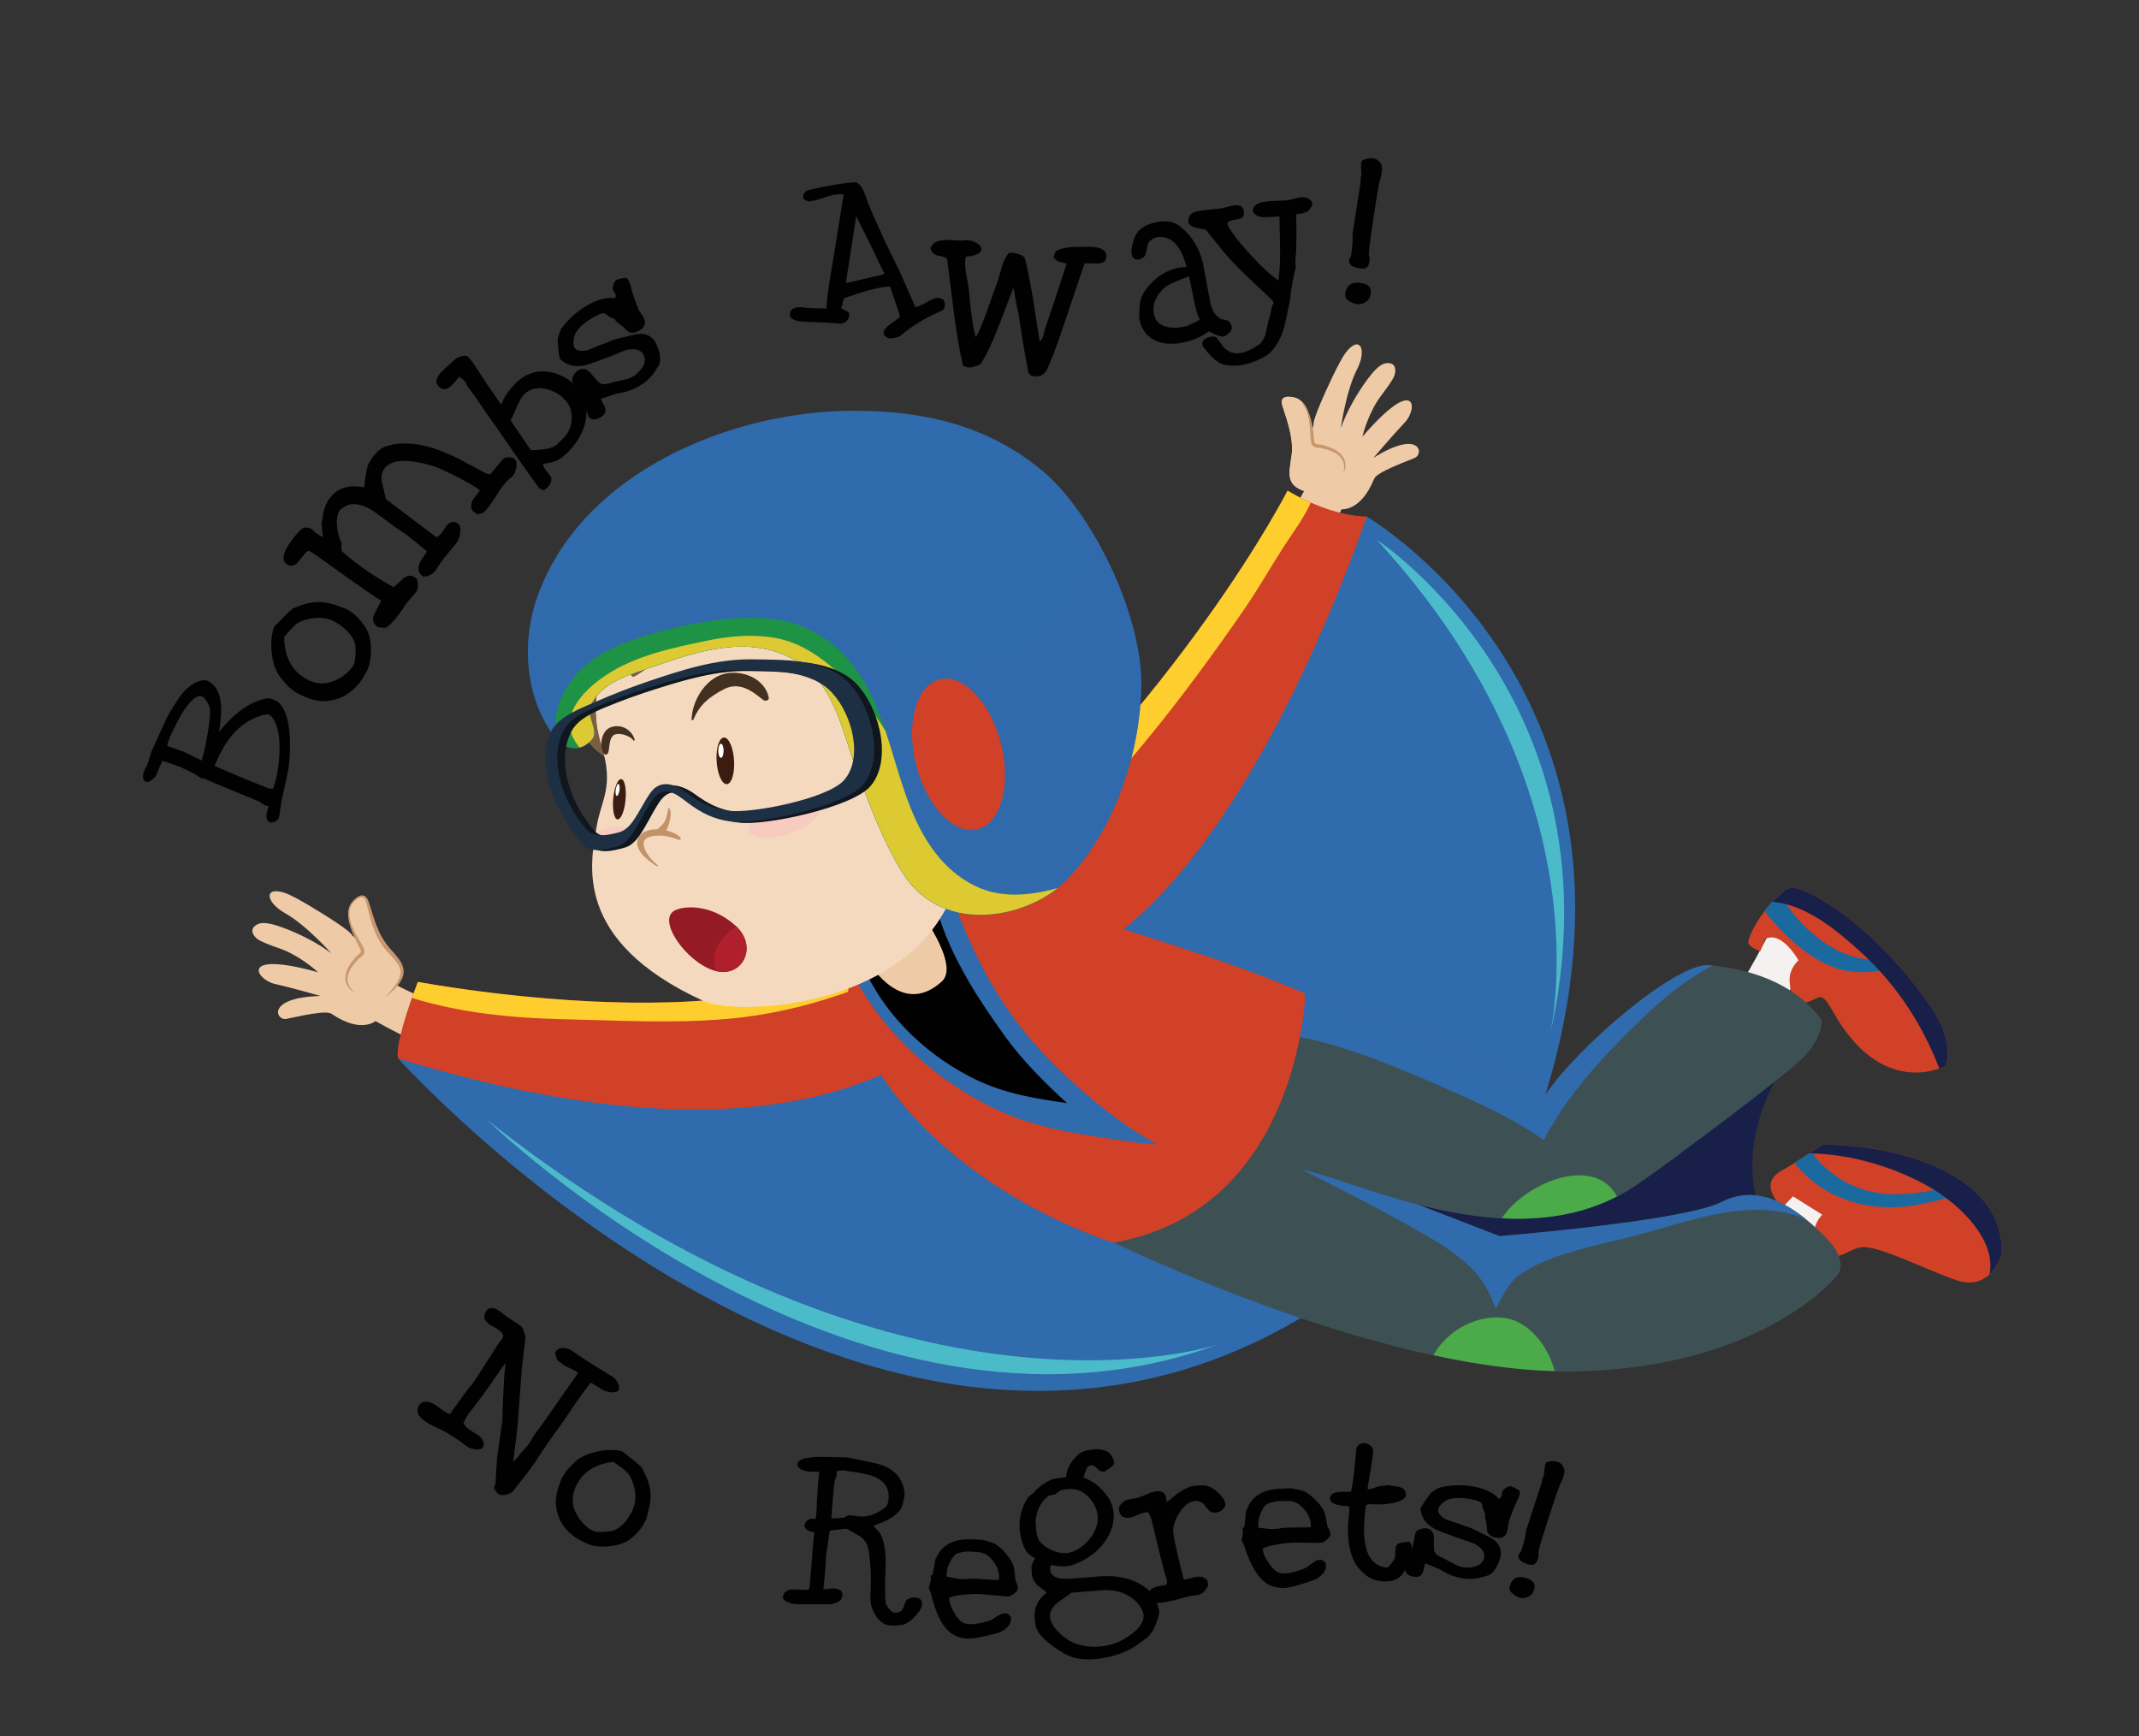 <?xml version="1.0" encoding="utf-8"?>
<!-- Generator: Adobe Illustrator 27.5.0, SVG Export Plug-In . SVG Version: 6.00 Build 0)  -->
<svg version="1.1" id="Layer_1" xmlns="http://www.w3.org/2000/svg" xmlns:xlink="http://www.w3.org/1999/xlink" x="0px" y="0px"
     viewBox="0 0 680 552" style="enable-background:new 0 0 680 552;" xml:space="preserve">
<rect x="0" y="0" width="680" height="552" fill="#333333" stroke="none"/>
<g>
	<g>
		<path style="fill:#18204A;" d="M571.067,333.287c0,0-23.005,26.788-9.972,55.802c0,0-52.934,29.229-85.845,23.059
			c-32.911-6.171-67.843-39.174-67.843-39.174l24.889-16.854c0,0,45.544,17.57,68.309,6.27
			C523.369,351.09,571.067,333.287,571.067,333.287z"/>
        <path style="fill:#306BAD;" d="M126.553,336.43c0,0,149.801,167.541,289.75,80.842L286,327.602L126.553,336.43z"/>
        <path style="opacity:0.6;fill:#306BAD;" d="M328.847,393.178c3.183-1.072,6.599-0.203,9.694,0.803
			c14.491,4.713,27.714,13.208,40.926,20.637c6.799,3.82,13.891,7.387,20.51,11.609c5.449-2.623,10.896-5.592,16.326-8.955
			L286,327.602l-159.447,8.828c0,0,1.781,1.99,5.133,5.425c12.309,5.755,25.22,10.275,38.34,13.685
			c22.521,5.855,45.807,8.778,69.093,7.989c5.592-0.189,11.349-0.065,16.899-0.8c3.791-0.501,7.612-1.244,11.447-1.289
			c3.256-0.039,10.214,0.523,8.98,5.514c-1.135,4.587-7.677,7.969-11.329,10.123c-4.71,2.779-9.606,5.158-14.485,7.615
			c-10.26,5.162-20.789,9.259-31.695,12.842c-4.246,1.393-8.665,2.671-13.07,4.043c2.92,1.824,5.9,3.625,8.937,5.397
			c1.196-0.522,2.384-1.067,3.583-1.58c11.52-4.919,23.262-9.223,34.88-13.887c10.28-4.127,20.63-8.427,31.451-10.944
			c9.698-2.254,26.25-6.137,28.653,7.578c1.998,11.402-10.352,45.945-12.573,51.561c4.899,0.81,9.849,1.428,14.833,1.848
			C316.613,434.855,325.789,394.211,328.847,393.178z"/>
        <path style="fill:#306BAD;" d="M427.647,170.264l6.826-6.033c0,0,96.309,55.758,56.746,183.941l-171.053-45.378L427.647,170.264z"
        />
        <path style="opacity:0.6;fill:#306BAD;" d="M484.443,313.022c-11.294-1.597-22.463-4.115-33.629-6.424
			c-7.256-1.499-14.718-2.629-21.868-4.609c-4.063-1.126-9.805-2.697-12.095-6.668c-3.105-5.387,1.266-11.205,4.85-15.16
			c6.793-7.49,13.887-14.804,21.209-21.777c8.413-8.014,17.186-15.648,25.434-23.838c3.385-3.36,6.567-6.953,10.055-10.203
			c1.845-1.721,3.867-3.452,5.53-5.43c-0.48-0.915-0.966-1.82-1.458-2.711c-14.449,14.025-29.852,27.021-45.772,39.348
			c-8.369,6.479-16.259,13.735-24.978,19.741c-2.326,1.603-12.264,9.735-15.186,5.851c-1.658-2.205,0.101-6.148,0.847-8.34
			c1.801-5.285,3.999-10.404,6.202-15.529c4.426-10.285,8.245-20.777,11.881-31.362c6.932-20.173,15.966-40.322,19.264-61.524
			c-0.166-0.102-0.256-0.154-0.256-0.154l-6.826,6.033l-107.481,132.53l171.053,45.378c3.592-11.637,6.046-22.666,7.572-33.121
			L484.443,313.022z"/>
        <g>
			<path style="fill:#F4F1F0;" d="M569.945,380.297c-8.497,9.006-17.099,16.439-25.615,22.615c4.527,4.242,7.9,9.555,8.656,15.623
				c21.248-14.773,33.701-29.604,33.701-29.604C580.378,373.451,569.945,380.297,569.945,380.297z"/>
            <path style="fill:#D04127;" d="M636.148,399.316c0,0-3.519,11.31-14.006,7.732c-10.478-3.564-25.65-11.588-30.863-10.464
				c-5.212,1.135-6.916,5.385-12.203,0.137c-5.305-5.268,0.23-10.562,0.23-10.562l-9.361-5.863l-2.752,2.932
				c0,0-3.091-0.658-4.172-5.051c-1.082-4.374,3.545-6.021,5.971-7.541c2.408-1.537,10.445-6.701,10.445-6.701
				s23.566-0.781,41.659,9.85C639.19,384.42,636.148,399.316,636.148,399.316z"/>
            <path style="fill:#1A6AA0;" d="M602.696,379.691c-10.597,0.135-20.786-4.912-26.796-13.482c-1.791,1.15-3.904,2.506-5.443,3.492
				c9.193,11.541,23.652,15.887,38.227,13.471c4.998-0.826,12.063-2.448,18.098-5.365c-0.988-0.845-2.09-1.678-3.29-2.494
				C617.023,378.424,609.279,379.609,602.696,379.691z"/>
            <path style="fill:#18204A;" d="M575.232,366.634c13.637,0.296,27.764,4.558,39.033,11.245
				c8.901,5.322,20.435,16.367,18.215,27.227c2.629-2.483,3.668-5.789,3.668-5.789s3.041-14.897-15.052-25.531
				c-18.093-10.631-41.659-9.85-41.659-9.85S577.498,365.191,575.232,366.634z"/>
		</g>
        <path style="fill:#3D5155;" d="M354,395c0,0,84.566,41.377,144.81,40.941c60.242-0.436,84.455-29.682,84.455-29.682
			s5.986-4.01-3.475-13.498c-9.462-9.489-20.742-16.682-32.523-10.615c-11.784,6.068-70.568,10.836-70.568,10.836l-79.846-30.886
			L354,395z"/>
        <path style="fill:#3D5155;" d="M581.209,394.277c0.162,5.754-5.299,10.748-9.738,13.657c-7.959,5.219-17.091,8.791-26.055,11.858
			c-21.44,7.337-44.111,11.043-66.788,10.6c-24.957-0.49-48.951-6.225-72.538-14.068c-2.145-0.713-4.277-1.457-6.416-2.196
			c29.268,10.772,67.543,22.042,99.137,21.814c60.242-0.436,84.455-29.682,84.455-29.682S588.604,402.678,581.209,394.277z"/>
        <path style="fill:#4BAB48;" d="M478.25,418.99c-8.73-1.201-18.287,4.036-22.553,11.84c13.126,2.832,26.258,4.738,38.529,5.06
			C492.191,427.961,486.135,420.076,478.25,418.99z"/>
        <path style="fill:#306BAD;" d="M444.692,387.867c7.218,4.027,15.007,8.075,21.257,13.564c4.621,4.057,7.565,8.912,9.512,14.615
			c2.293-3.978,3.805-8.044,7.793-10.834c3.576-2.5,7.565-4.326,11.682-5.752c9.274-3.213,18.926-4.932,28.358-7.567
			c11.086-3.101,22.783-7.073,34.392-7.278c5.851-0.104,11.281,0.857,16.315,2.9c-8.135-6.555-17.269-10.242-26.732-5.369
			c-11.784,6.068-70.568,10.836-70.568,10.836l-79.846-30.886l-0.611,0.47C412.211,371.341,428.776,378.988,444.692,387.867z"/>
        <path style="fill:#F4F1F0;" d="M561.875,297.703c0,0-5.289,10.486-12.615,21.988c5.523,1.089,10.344,3.781,14.414,7.453
			c4.061-8.078,7.053-15.962,8.083-21.838C571.757,305.307,569.493,295.287,561.875,297.703z"/>
        <path style="fill:#D04127;" d="M613.715,319.859c-7.975-11.504-19.303-24.102-32.097-32.247
			c-12.806-8.143-13.408-5.048-15.638-3.31c-5.608,4.41-10.863,14.174-10.113,15.664c0.75,1.483,3.724,2.467,3.724,2.467l1.472-3.85
			c5.318-2.985,10.694,6.723,10.694,6.723s-2.963,2.435-2.825,6.402c0.338,10.162,6.215,6.801,8.694,5.551
			c2.475-1.248,3.846,2.415,6.469,6.677c15.576,25.355,34.51,14.883,34.51,14.883S621.69,331.376,613.715,319.859z"/>
        <path style="fill:#1A6AA0;" d="M566.008,284.279c-0.01,0.008-0.02,0.016-0.027,0.023c-1.775,1.396-3.516,3.33-5.039,5.367
			c6.287,7.959,15.63,16.781,25.414,18.824c3.658,0.765,7.146,0.766,10.82,0.199c1.416-0.219,4.449-0.534,6.668-1.463
			c-0.855-0.977-1.734-1.946-2.629-2.906C587.934,308.366,572.606,296.478,566.008,284.279z"/>
        <path style="fill:#18204A;" d="M613.715,319.859c-7.975-11.504-19.303-24.102-32.097-32.247
			c-12.806-8.143-13.408-5.048-15.638-3.31c-0.865,0.689-1.725,1.512-2.555,2.389c10.85,0.9,20.74,9.225,28.393,16.228
			c11.269,10.369,19.352,22.803,24.689,36.793c1.344-0.472,2.097-0.894,2.097-0.894S621.69,331.376,613.715,319.859z"/>
        <path style="fill:#3D5155;" d="M519.701,377.027c11.79-7.938,49.563-36.346,54.184-41.43c2.692-2.965,5.422-7.425,5.162-11.416
			c-4.988-6.971-15.158-15.385-35.582-17.338c-10.528-1.007-42.224,26.246-52.246,41.328c0,0-84.287-43.264-98.471-33.776
			l-44.408,76.22c0,0,0.379,0.125,1.014,0.328c0.186-0.301,0.529-0.48,0.937-0.262c9.142,4.896,22.39,1.615,31.338-2.426
			c9.854-4.453,18.144-11.532,27.783-16.322C418.162,367.584,478.343,404.867,519.701,377.027z"/>
        <path style="fill:#3D5155;" d="M513.456,377.595c-7.214,3.343-15.11,6.677-23.073,7.669c-7.482,0.932-14.918-0.213-22.233-1.816
			c-15.589-3.414-31.954-6.824-46.419-13.774c-4.557-2.189-7.858-5.141-9.057-10.226c-0.428-1.814-0.675-3.652-0.887-5.495
			c-3.064,8.853-8.009,17.597-14.336,25.069c3.892-2.525,7.799-5.022,11.96-7.088c8.751-4.35,68.932,32.934,110.29,5.094
			c3.32-2.237,8.706-6.1,14.833-10.605C527.633,370.428,520.646,374.262,513.456,377.595z"/>
        <path style="fill:#4BAB48;" d="M477.424,387.297c12.439,0.672,25.096-0.988,36.632-6.969
			C506.66,366.791,484.645,376.225,477.424,387.297z"/>
        <path style="fill:#306BAD;" d="M395.369,327.838c11.306,0.008,22.428,2.345,33.146,5.84c11.396,3.719,22.398,8.512,33.355,13.347
			c10.003,4.412,19.934,9.122,28.907,15.419c7.597-14.741,19.529-27.35,31.38-38.758c6.781-6.527,14.088-12.496,22.318-16.721
			c-0.342-0.037-0.664-0.088-1.012-0.121c-10.528-1.007-42.224,26.246-52.246,41.328c0,0-84.287-43.264-98.471-33.776l-8.674,14.888
			C387.742,328.266,391.52,327.836,395.369,327.838z"/>
        <g>
			<g>
				<path style="fill:#EFCAA7;" d="M126.097,313.186c3.688-4.926,0.927-7.274-2.924-11.556c-4.013-4.463-5.486-12.053-6.407-14.967
					c-0.905-2.913-3.09-1.563-4.64,0.139c-2.736,3.025-0.466,8.305,1.366,11.801c-1.009-0.758-1.59-1.275-1.59-1.275
					s0.361-1.115-13.564-9.424c-2.895-1.725-6.084-3.488-7.864-4.064c-6.782-2.195-5.938,3.104,0.188,6.492
					c6.705,3.738,14.668,12.74,14.668,12.74c-4.074-3.173-10.483-6.431-15.769-8.303c-4.674-1.659-7.167-1.862-8.833-0.107
					c-1.229,1.318-0.093,3.461,2.251,4.548c3.701,1.722,5.568,2.028,8.048,3.165c5.8,2.655,10.06,6.711,10.06,6.711
					c-25.402-7.053-19.71,2.357-13.73,3.71c5.979,1.362,14.504,3.827,14.504,3.827c-17.355,0.504-14.231,7.918-10.831,7.289
					c3.435-0.656,12.501-2.908,14.375-1.613c9.307,6.365,13.965,2.323,13.965,2.323c80.26,44.669,145.725,18.072,145.725,18.072
					l-12.637-21.284C184.264,343.993,130.493,315.607,126.097,313.186z"/>
                <g>
					<path style="fill:#EFCAA7;" d="M112.126,286.803c-4.011,4.443,2.685,13.658,3.092,15.103c0.406,1.435-0.728,1.622-1.978,2.956
						c-4.682,5.094-3.444,8.406-0.831,10.473l10.372,1.543c0.746-0.676,1.652-1.639,2.771-2.992
						c4.495-5.434,1.637-7.771-2.38-12.254c-4.013-4.463-5.486-12.053-6.407-14.967C115.86,283.751,113.676,285.102,112.126,286.803
						z"/>
                    <path style="fill:#C9976D;" d="M112.375,315.381c0,0-0.241-0.169-0.65-0.516c-0.231-0.139-0.457-0.395-0.728-0.712
						c-0.121-0.159-0.261-0.323-0.403-0.5c-0.116-0.207-0.229-0.418-0.343-0.663c-0.313-0.452-0.335-1.064-0.489-1.686
						c-0.01-0.324,0.044-0.667,0.069-1.002c0.008-0.179,0.008-0.358,0.031-0.542c0.052-0.166,0.105-0.334,0.164-0.515
						c0.113-0.347,0.232-0.716,0.351-1.078c0.188-0.347,0.389-0.7,0.581-1.048c0.36-0.736,0.94-1.366,1.476-2.07
						c0.24-0.338,0.574-0.709,0.885-1.02c0.357-0.297,0.683-0.596,1.034-0.91c0.299-0.295,0.422-0.469,0.389-0.788
						c0.001-0.331-0.257-0.738-0.439-1.126c-0.951-1.71-1.876-3.631-2.613-5.674c-0.664-2.036-1.36-4.305-0.844-6.611
						c0.263-1.135,0.948-2.207,1.816-2.971c0.417-0.395,0.877-0.777,1.453-1.045c0.529-0.276,1.325-0.393,1.947,0.027
						c0.577,0.41,0.871,1.016,1.096,1.594l0.528,1.631c0.332,1.076,0.667,2.172,1.009,3.248c0.683,2.129,1.489,4.165,2.444,6.025
						c1.036,1.86,2.137,3.406,3.516,4.861c1.286,1.482,2.611,2.899,3.315,4.672c0.326,0.885,0.435,1.818,0.302,2.68
						c-0.152,0.852-0.479,1.59-0.854,2.213c-0.744,1.234-1.58,2.219-2.321,2.887c-1.44,1.385-2.273,2.178-2.273,2.178l-0.077-0.078
						c0,0,0.718-0.895,1.99-2.45c0.668-0.763,1.363-1.69,1.965-2.894c0.302-0.607,0.504-1.291,0.609-1.975
						c0.068-0.712-0.049-1.441-0.357-2.146c-0.63-1.44-1.949-2.758-3.262-4.209c-1.377-1.352-2.7-3.221-3.693-5.148
						c-0.951-1.98-1.743-4.101-2.368-6.298c-0.268-1.09-0.551-2.199-0.839-3.299c-0.318-1.092-0.418-2.354-1.121-2.935
						c-0.741-0.556-1.898,0.121-2.708,0.808c-0.859,0.728-1.454,1.652-1.729,2.708c-0.473,2.166,0.252,4.367,1.074,6.275
						c0.853,1.955,1.975,3.678,2.928,5.414c0.238,0.48,0.563,0.9,0.604,1.541c0.11,0.672-0.316,1.388-0.718,1.688
						c-0.405,0.357-0.731,0.598-1.039,0.863c-0.34,0.307-0.604,0.592-0.859,0.936c-0.533,0.641-1.108,1.221-1.456,1.887
						c-0.2,0.33-0.389,0.641-0.584,0.941c-0.129,0.313-0.249,0.625-0.376,0.926l-0.18,0.473c-0.033,0.154-0.044,0.305-0.072,0.455
						c-0.049,0.3-0.093,0.584-0.12,0.869c0.105,0.54,0.072,1.086,0.298,1.516c0.091,0.218,0.167,0.434,0.231,0.643
						c0.121,0.16,0.227,0.34,0.338,0.496c0.187,0.315,0.391,0.57,0.591,0.752c0.368,0.411,0.551,0.614,0.551,0.614L112.375,315.381z
						"/>
				</g>
			</g>
            <path style="fill:#D04127;" d="M299.234,301.074c-4.871-3.045-10.178-5.962-15.105-9.328
				c-22.699,44.774-151.291,20.397-151.291,20.397c-7.795,20.334-6.285,24.287-6.285,24.287
				c130.235,39.899,175.613-3.769,190.021-23.432C310.907,308.778,305.122,304.754,299.234,301.074z"/>
            <path style="fill:#D04127;" d="M287.525,336.256c-22.085,6.973-45.902,9.516-68.992,9.365
				c-11.905-0.076-23.695-1.262-35.502-2.666c-11.913-1.414-23.935-2.924-35.52-6.138c-4.395-1.22-8.714-2.685-13.061-4.055
				c-2.182-0.689-5.173-1.481-7.25-3.028c-1.174,5.314-0.649,6.695-0.649,6.695c91.997,28.184,141.646,14.669,167.951-2.627
				C292.2,334.688,289.877,335.514,287.525,336.256z"/>
            <path style="fill:#FECE2E;" d="M178.706,324.001c18.076,0.403,34.653,1.463,52.676-0.099
				c23.728-2.055,48.081-10.724,68.249-22.574c-0.134-0.082-0.264-0.171-0.396-0.254c-4.871-3.045-10.178-5.962-15.105-9.328
				c-22.699,44.774-151.291,20.397-151.291,20.397c-0.704,1.836-1.33,3.533-1.891,5.111
				C146.355,322.005,162.628,323.641,178.706,324.001z"/>
		</g>
        <g>
			<g>
				<path style="fill:#EFCAA7;" d="M410.6,144.866c-0.834,5.7-1.83,9.184,3.974,11.239c-0.856,1.639-5.349,9.934-14.124,20.698
					c4.217,2.557,8.386,5.191,12.537,7.857c4.717-6.943,9.264-14.49,13.522-22.764c0,0,6.117,0.779,10.338-9.677
					c0.842-2.115,9.635-5.269,12.855-6.626c3.181-1.364,1.671-9.264-13.053-0.063c0,0,5.729-6.776,9.949-11.225
					c4.229-4.44,3.75-15.43-13.482,4.522c0,0,1.295-5.737,4.648-11.162c1.438-2.32,2.82-3.61,4.945-7.094
					c1.348-2.204,1.108-4.618-0.646-5.035c-2.36-0.537-4.323,1.014-7.294,4.987c-3.361,4.487-6.887,10.752-8.522,15.651
					c0,0,1.637-11.907,5.149-18.735c3.219-6.218,0.984-11.096-3.443-5.508c-1.162,1.466-2.838,4.703-4.293,7.742
					c-6.982,14.636-6.067,15.364-6.067,15.364s-0.195,0.751-0.614,1.942c-0.416-3.925-1.451-9.579-5.402-10.579
					c-2.234-0.559-4.801-0.471-3.94,2.455C408.484,131.794,411.465,138.928,410.6,144.866z"/>
                <g>
					<path style="fill:#EFCAA7;" d="M411.576,126.403c5.799,1.475,5.335,12.855,5.796,14.283c0.458,1.419,1.505,0.947,3.286,1.364
						c6.717,1.645,7.523,5.089,6.496,8.258l-7.777,7.032c-0.997-0.149-2.285-0.449-3.967-0.955
						c-6.754-2.029-5.668-5.561-4.811-11.519c0.865-5.938-2.115-13.072-2.963-16.008
						C406.775,125.932,409.342,125.844,411.576,126.403z"/>
                    <path style="fill:#C9976D;" d="M427.73,147.901c-0.016-0.238-0.037-0.477-0.081-0.742c0.011-0.551-0.312-1.071-0.526-1.676
						c-0.174-0.275-0.406-0.531-0.612-0.796c-0.105-0.143-0.206-0.294-0.329-0.435c-0.133-0.108-0.271-0.217-0.418-0.336
						c-0.287-0.227-0.592-0.468-0.891-0.703c-0.35-0.184-0.713-0.368-1.064-0.55c-0.709-0.412-1.539-0.617-2.377-0.906
						c-0.389-0.145-0.87-0.271-1.301-0.358c-0.462-0.048-0.899-0.116-1.367-0.183c-0.41-0.081-0.609-0.156-0.759-0.44
						c-0.186-0.274-0.194-0.757-0.258-1.183c-0.157-1.95-0.454-4.06-0.97-6.171c-0.54-1.928-1.201-4.02-2.677-5.623
						c-0.005,0.207-0.008,0.414-0.015,0.62c1.168,1.48,1.715,3.367,2.036,5.139c0.375,2.098,0.397,4.153,0.565,6.128
						c0.065,0.532,0.028,1.061,0.352,1.614c0.279,0.622,1.032,0.982,1.533,1.007c0.535,0.074,0.939,0.095,1.342,0.144
						c0.453,0.068,0.83,0.158,1.233,0.302c0.802,0.236,1.6,0.404,2.257,0.764c0.352,0.162,0.681,0.319,1.01,0.46
						c0.28,0.189,0.555,0.381,0.824,0.562l0.414,0.294c0.112,0.108,0.203,0.23,0.313,0.338c0.206,0.223,0.4,0.434,0.579,0.658
						c0.214,0.509,0.542,0.944,0.594,1.426c0.046,0.233,0.103,0.454,0.162,0.662c-0.01,0.202,0.001,0.41-0.003,0.602
						c0.018,0.364-0.012,0.691-0.076,0.953c-0.078,0.547-0.117,0.816-0.117,0.816l0.106,0.037c0,0,0.106-0.275,0.254-0.789
						c0.117-0.244,0.161-0.581,0.211-0.997C427.688,148.342,427.712,148.129,427.73,147.901z"/>
				</g>
			</g>
            <path style="fill:#D04127;" d="M301.643,286.963c74.172-64.859,107.672-130.986,107.672-130.986
				c14.349,8.637,25.158,8.254,25.158,8.254c-35.064,98.253-77.301,141.609-101.675,141.914
				C312.574,310.068,296.414,291.535,301.643,286.963z"/>
            <path style="fill:#D04127;" d="M413.898,158.492c0.895,0.729,1.827,1.446,2.787,2.191c2.513,1.955,4.793,3.781,5.768,6.9
				c1.729,5.533-2.125,12.6-4.07,17.594c-6.654,17.073-14.238,38.621-24.085,53.973c-14.985,23.361-30.556,42.842-49.079,63.748
				c24.773-11.698,59.58-55.521,89.254-138.668C434.473,164.23,425.898,164.516,413.898,158.492z"/>
            <path style="fill:#FECE2E;" d="M365.385,234.201c10.646-13.051,20.621-26.658,30.179-40.523
				c4.521-6.564,8.393-13.477,12.72-20.15c2.875-4.432,6.244-8.833,8.406-13.71c-2.318-1.026-4.785-2.282-7.375-3.841
				c0,0-33.5,66.127-107.672,130.986c-1.459,1.275-1.25,3.637,0.244,6.294C326.268,277.702,347.213,256.477,365.385,234.201z"/>
		</g>
        <path style="fill:#D04127;" d="M414.908,315.895c-33.881-14.58-60.758-19.786-81.539-29.594
			c-20.285-7.229-32.271-3.948-40.158-2.764l-22.755,24.912l-1.38,11.16C288.25,375.387,354,395,354,395
			C413.072,384.607,414.908,315.895,414.908,315.895z"/>
        <path style="fill:#D04127;" d="M414.908,315.895c-33.881-14.58-60.758-19.786-81.539-29.594
			c-5.363-1.911-10.132-3.073-14.412-3.748c9.134,6.044,17.498,13.414,25.539,20.789c7.392,6.777,15.105,13.218,21.209,21.252
			c5.226,6.877,10.289,15.415,10.216,24.348c-0.061,7.666-3.921,14.449-10.332,18.656c-15.091,9.906-35.436,8.344-51.32,1.242
			c-12.056-5.389-22.905-13.508-31.644-23.45C309.029,381.582,354,395,354,395C413.072,384.607,414.908,315.895,414.908,315.895z"/>
        <path style="fill:#306BAD;" d="M316.221,352.455c12.285,5.881,24.8,7.824,38.113,9.758c3.932,0.57,8.797,1.435,13.564,1.537
			c-4.84-2.539-9.452-5.542-13.81-8.844c-9.37-7.099-18.427-15.21-26.129-24.117c-12.259-14.18-20.345-30.969-26.245-48.564
			c-3.295,0.394-6.094,0.949-8.504,1.312l-22.682,24.833C279.863,327.613,297.201,343.355,316.221,352.455z"/>
        <path style="fill:#010101;" d="M319.361,329.254c-8.639-11.994-17.058-25.051-21.313-39.363c-1.957,0.275-3.681,0.6-5.19,0.826
			l-17.307,18.946c7.122,14.684,20.35,26.694,34.861,33.638c9.292,4.446,18.758,5.942,28.815,7.405
			C332.006,344.106,325.087,337.205,319.361,329.254z"/>
        <path style="fill:#EFCAA7;" d="M275.182,304.315c0,0,10.687,20.085,24.251,7.679c5.899-5.396-7.659-23.3-7.659-23.3
			L275.182,304.315z"/>
        <g>
			<path style="opacity:0.7;fill:#99724E;" d="M339.051,166.513c-4.275,0.915-8.223,2.862-11.639,6.259
				c10.151,2.482,17.504,9.482,19.158,20.244c0.443,2.893-0.421,6.996-3.945,7.385c-3.829,0.428-7.193-2.201-10.478-3.97
				c0.515,7.101,5.381,25.794-5.232,25.039c-8.079-0.579-15.261-7.227-20.026-13.258c-3.108-3.942-5.772-8.147-8.254-12.477
				c1.041,5.7,3.213,13.736,1.129,19.381c-2.34,6.316-7.879-0.65-9.779-3.498c-6.438-9.625-13.754-18.921-21.613-27.537
				c5.064,9.207,9.629,18.658,10.975,29.154c0.039,0.419-0.107,0.955-0.602,1.017c-2.965,0.417-5.595-1.948-7.57-3.888
				c-3.146-3.1-5.875-6.607-8.583-10.092c-6.963-8.92-15.022-17.103-18.651-27.911c-1.104,8.575-2.238,17.682-8.816,23.42
				c-0.414,0.374-1.034,0.319-1.319-0.16c-3.352-5.599-1.734-11.618,0.175-17.424c-3.73,5.544-7.351,11.06-12.089,15.93
				c-4.775,4.903-9.753,10.503-16.222,13.157c-0.6,0.238-1.487-0.166-1.232-0.945c3.018-8.83,7.771-16.876,11.796-25.25
				c-4.109,4.963-7.971,10.129-12.311,14.891c-2.886,3.158-6.076,5.963-8.989,9.086c-2.184,2.342-4.337,4.598-7.052,6.332
				c-0.672,0.416-1.332-0.289-1.217-0.945c0.771-4.502,2.561-8.502,4.91-12.247c-2.876,2.583-5.576,5.35-8.995,7.27
				c-0.601,0.343-1.491-0.221-1.22-0.934c2.117-5.61,5.217-10.699,8.668-15.584c-5.827,6.645-10.833,14.081-12.832,22.537
				c1.747-1.201,3.529-2.193,5.766-2.275c0.673-0.006,0.963,0.714,0.717,1.252c-2.85,6.207-5.595,12.293-7.153,18.974
				c-0.173,0.71-1.171,0.796-1.517,0.196c-0.726-1.268-1.305-2.588-1.777-3.945c1.88,9.043,6.982,13.039,6.37,8.342
				c-0.982-7.579,3.491-10.639,3.491-10.639c-0.129,13.99,11.474,18.346,11.474,18.346l103.333,44.813
				c0,0,51.295-31.791,55.375-68.158c4.082-36.371-18.217-48.523-18.217-48.523L339.051,166.513z"/>
            <path style="fill:#F4D9BF;" d="M192.472,211.313c0,0-5.712,10.952-1.37,25.23c4.361,14.292-0.133,17.33-1.617,27.289
				c-1.485,9.974-7.928,35.092,34.016,54.326c9.752,4.477,58.02,3.055,75.955-27.209c7.298-12.347,14.371-22.627,11.863-43.723
				c0,0,7.385,5.359,12.371-8.531c4.984-13.869-13.95-22.67-19.871-8.727c0,0,0.581,13.563-6.762,2.41
				c-7.34-11.117-13.956-22.664-13.956-22.664s7.142,14.129,1.365,17.438c-5.768,3.307-41.62-37.5-41.62-37.5
				s-3.193,9.479-6.082,11.131c-2.872,1.648-5.619-7.309-5.619-7.309s-24.64,18.906-28.981,21.395
				c-4.317,2.475,0.667-11.398,0.667-11.398L192.472,211.313z"/>
            <path style="fill:#F4D9BF;" d="M235.48,292.639c-5.84-4.934-17.774-8.025-23.482-1.861c-0.102,0.111-0.218,0.176-0.336,0.217
				c-3.197,8.057,12.942,19.222,20.422,18.363C240.35,308.41,241.135,297.416,235.48,292.639z"/>
            <path style="fill:#F4D9BF;" d="M203.932,269.155c2.025,3.151,5.382,6.153,9.019,5.502c4.968-0.892,4.118-4.548,2.248-7.761
				C213.145,270.367,207.34,271.336,203.932,269.155z"/>
            <path style="fill:#F4D9BF;" d="M303.818,229.969c0,0,0.581,13.563-6.762,2.41c-7.34-11.117-13.956-22.664-13.956-22.664
				s7.142,14.129,1.365,17.438c-5.768,3.307-41.62-37.5-41.62-37.5s-3.193,9.479-6.082,11.131c-2.872,1.648-5.619-7.309-5.619-7.309
				s-24.64,18.906-28.981,21.395c-4.317,2.475,0.667-11.398,0.667-11.398l-10.358,7.842c0,0-4.527,8.732-2.421,20.756
				c0.936-1.943,2.122-3.742,3.622-5.26c7.558-7.636,20.827-9.97,31.106-10.874c9.475-0.833,19.869,0.085,27.626,6.182
				c7.04,5.534,12.36,13.148,16.011,21.28c6.693,14.918,10.788,35.014,3.434,50.479c-8.164,17.17-26.9,25.623-45.368,25.208
				c14.153,3.148,56.441-0.235,72.974-28.134c7.298-12.347,14.371-22.627,11.863-43.723c0,0,7.385,5.359,12.371-8.531
				C328.674,224.826,309.739,216.025,303.818,229.969z"/>
            <path style="fill:#C39368;" d="M311.098,230.701c-2.832,2.053-0.77,7.453,0.238,9.939c0.067,0.184,0.351,0.126,0.336-0.076
				c-0.07-1.105-0.305-2.232-0.482-3.353c2.127,0.579,4.322,0.5,6.353,1.505c0.262,0.144,0.475-0.221,0.287-0.42
				c-1.773-1.664-4.455-2-6.694-2.662c-0.05-0.016-0.075-0.001-0.132-0.012c-0.045-0.92,0.006-1.82,0.295-2.713
				c1.08-3.426,5.961-0.85,7.944-0.093c0.241,0.094,0.552-0.18,0.356-0.415C317.772,230.084,313.592,228.883,311.098,230.701z"/>
            <path style="fill:#C39368;" d="M211.791,263.98c0.429-0.71,0.736-1.537,0.885-2.085c0.402-1.493,0.861-3.377,0.202-4.847
				c-0.104-0.228-0.438-0.228-0.488,0.033c-0.216,1.428-0.331,2.736-1.063,4.027c-0.349,0.621-0.829,1.213-1.379,1.678
				c-0.342,0.3-0.665,0.492-0.85,0.841c-2.664-0.071-5.193,0.726-6.211,2.909c-1.665,3.563,3.434,7.382,5.971,8.873
				c0.211,0.135,0.422-0.207,0.236-0.363c-1.897-1.492-4.563-4.414-4.471-7.023c0.081-1.889,2.619-2.236,4.064-2.35
				c2.506-0.193,4.782,0.457,7.102,1.305c0.476,0.17,0.855-0.385,0.476-0.766C215.283,265.219,213.625,264.422,211.791,263.98z"/>
            <path style="fill:#941A26;" d="M214.666,289.367c-6.09,2.838,3.292,16.324,12.261,19.168c8.985,2.854,14.471-7.65,6.751-14.408
				C225.97,287.351,217.695,287.948,214.666,289.367z"/>
            <path style="fill:#AF1F2C;" d="M234.102,294.555c-5.14,2.953-8.863,9.083-6.381,14.166
				C236.042,310.679,240.922,301.108,234.102,294.555z"/>
            <g>
				<path style="fill:#3C1C10;" d="M198.835,254.572c-0.372,3.516-1.54,6.162-2.62,5.897c-1.057-0.265-1.615-3.344-1.238-6.872
					c0.376-3.529,1.545-6.178,2.602-5.9C198.657,247.963,199.203,251.039,198.835,254.572z"/>
                <path style="fill:#FFFFFF;" d="M196.922,251.334c-0.18,1.059-0.574,1.814-0.908,1.678c-0.311-0.129-0.418-1.052-0.248-2.12
					c0.168-1.044,0.563-1.796,0.886-1.664C196.965,249.342,197.09,250.293,196.922,251.334z"/>
			</g>
            <g>
				<path style="fill:#3C1C10;" d="M233.37,241.925c0.216,4.105-0.855,7.392-2.396,7.37c-1.532-0.03-2.949-3.371-3.164-7.464
					c-0.207-4.093,0.852-7.391,2.389-7.367C231.75,234.501,233.166,237.826,233.37,241.925z"/>
                <path style="fill:#FFFFFF;" d="M230.043,238.771c-0.023,1.232-0.439,2.188-0.891,2.141c-0.467-0.057-0.83-1.102-0.816-2.341
					c0.025-1.224,0.432-2.192,0.893-2.142C229.694,236.48,230.061,237.54,230.043,238.771z"/>
			</g>
            <path style="fill:#F8CBC1;" d="M237.895,264.111c0.836,2.566,6.52,3.049,12.693,1.069c6.185-1.97,10.514-5.673,9.699-8.239
				c-0.821-2.574-6.503-3.049-12.686-1.059C241.415,257.852,237.082,261.539,237.895,264.111z"/>
            <path style="fill:#F8CBC1;" d="M188.908,267.404c0.375,1.824,3.262,2.799,6.462,2.156c3.185-0.657,5.463-2.67,5.103-4.493
				c-0.383-1.841-3.262-2.8-6.465-2.155C190.82,263.551,188.533,265.568,188.908,267.404z"/>
            <path style="fill:#423020;" d="M230.156,214.239c-5.997,1.585-10.133,8.583-10.293,14.482c-0.014,0.29,0.455,0.351,0.555,0.093
				c1.948-4.724,4.943-7.207,9.693-9.693c5.715-2.99,10.393,1.898,12.585,3.437c0.635,0.436,1.9,0.121,1.694-0.865
				C243.072,215.569,235.693,212.79,230.156,214.239z"/>
            <path style="fill:#423020;" d="M194.234,231.182c-3.072,1.059-3.787,5.855-2.348,8.342c0.293,0.514,1.201,0.461,1.402-0.109
				c0.59-1.705,0.254-3.783,1.348-5.293c1.273-1.731,5.732-0.32,6.67,1.234c0.159,0.279,0.557,0.052,0.466-0.234
				C200.816,231.945,197.475,230.039,194.234,231.182z"/>
		</g>
        <path style="fill:#306BAD;" d="M362.816,218.08c0.297-23.219-16.049-55.656-31.43-68.428
			c-17.609-14.622-38.004-19.135-60.516-19.063c-38.607,0.125-85.836,19.618-99.938,58.799c-5.162,14.352-4.148,31.753,4.977,44.313
			c3.387,4.66,8.38,5.777,12.258,1.368c2.356-2.679-1.908-7.476-0.453-10.675c3.622-7.973,13.63-10.24,20.994-12.818
			c9.408-3.296,19.334-6.511,29.445-5.963c6.979,0.378,14.128,2.975,19.298,7.741c8.629,7.956,11.118,21.65,15.126,32.204
			c4.141,10.897,8.178,22.045,14.403,31.957c12.75,20.303,39.929,14.107,51.22,3.037C353.605,265.453,362.533,240.33,362.816,218.08
			z"/>
        <path style="fill:#306BAD;" d="M187.334,174.347c13.148-14.02,30.764-22.979,48.803-29.073
			c18.954-6.402,39.508-9.714,59.428-6.474c14.324,2.33,27.12,8.109,39.008,15.72c-0.752-0.715-1.508-1.399-2.26-2.022
			c-17.609-14.623-38.004-19.136-60.516-19.063c-38.607,0.124-85.836,19.618-99.938,58.799c-1.716,4.771-2.732,9.878-3.013,15.033
			C172.527,195.105,178.543,183.721,187.334,174.347z"/>
        <path style="opacity:0.5;fill:#306BAD;" d="M362.816,218.08c0.224-17.553-9.061-40.365-20.252-55.977
			c0.865,2.025,1.604,4.094,2.132,6.242c2.078,8.486,0.715,17.787-4.144,25.135c-10.234,15.484-33.856,24.582-51.441,17.246
			c-10.478-4.371-17.67-13.852-28.033-18.373c-10.013-4.369-22.083-4.932-32.842-4.093c-10.828,0.843-21.675,3.128-31.662,7.474
			c-4.611,2.006-8.816,4.563-13.174,7.041c-2.354,1.338-5.541,3.336-8.421,2.879c-4.25-0.676-5.688-4.953-5.963-9.447
			c-2.722,12.779-0.827,26.867,6.894,37.494c3.387,4.66,8.38,5.777,12.258,1.368c2.356-2.679-1.908-7.476-0.453-10.675
			c3.622-7.973,13.63-10.24,20.994-12.818c9.408-3.296,19.334-6.511,29.445-5.963c6.979,0.378,14.128,2.975,19.298,7.741
			c8.629,7.956,11.118,21.65,15.126,32.204c4.141,10.897,8.178,22.045,14.403,31.957c12.75,20.303,39.929,14.107,51.22,3.037
			C353.605,265.453,362.533,240.33,362.816,218.08z"/>
        <path style="opacity:0.5;fill:#306BAD;" d="M331.707,277.957c-7.791,2.234-15.54,2.016-22.678-2.059
			c-6.545-3.734-11.376-10.25-14.928-16.742c-9.035-16.515-11.179-36.607-23.758-51.197c-15.322-17.773-40.428-17.025-61.115-10.158
			c-16.848,5.592-33.158,17.031-33.957,34.959c0.214,0.313,0.415,0.634,0.639,0.941c3.387,4.66,8.38,5.777,12.258,1.368
			c2.356-2.679-1.908-7.476-0.453-10.675c3.622-7.973,13.63-10.24,20.994-12.818c9.408-3.296,19.334-6.511,29.445-5.963
			c6.979,0.378,14.128,2.975,19.298,7.741c8.629,7.956,11.118,21.65,15.126,32.204c4.141,10.897,8.178,22.045,14.403,31.957
			c12.75,20.303,39.929,14.107,51.22,3.037c3.29-3.223,6.262-6.924,8.94-10.936C342.535,273.457,337.139,276.399,331.707,277.957z"
        />
        <path style="fill:#1E9346;" d="M311.545,282.343c-8.324-3.445-14.453-10.31-18.656-18.142
			c-8.705-16.217-9.832-35.982-20.592-51.159c-6.486-9.149-15.844-15.134-27.094-16.296c-10.5-1.086-21.418,0.563-31.627,3.049
			c-10.168,2.477-23.183,6.308-30.282,14.52c-4.927,5.698-8.354,13.806-6.047,20.96c3.279,3.279,7.526,3.652,10.921-0.206
			c2.356-2.679-1.908-7.476-0.453-10.675c3.622-7.973,13.63-10.24,20.994-12.818c9.408-3.296,19.334-6.511,29.445-5.963
			c6.979,0.378,14.128,2.975,19.298,7.741c8.629,7.956,11.118,21.65,15.126,32.204c4.141,10.897,8.178,22.045,14.403,31.957
			c12.038,19.17,36.935,14.714,49.181,4.838C328.145,284.581,319.369,285.582,311.545,282.343z"/>
        <path style="fill:#DDC931;" d="M311.545,282.343c-8.324-3.445-14.453-10.31-18.656-18.142c-5.32-9.91-7.815-21.143-11.402-31.847
			c-4.031-6.386-8.527-12.45-14.014-17.588c-5.883-5.511-12.785-10.487-20.888-11.935c-7.41-1.322-14.874-0.627-22.199,0.92
			c-10.87,2.295-22.116,4.582-31.546,10.766c-8.158,5.348-16.246,14.215-8.581,23.127c1.356-0.355,2.686-1.188,3.909-2.575
			c2.356-2.679-1.908-7.476-0.453-10.675c3.622-7.973,13.63-10.24,20.994-12.818c9.408-3.296,19.334-6.511,29.445-5.963
			c6.979,0.378,14.128,2.975,19.298,7.741c8.629,7.956,11.118,21.65,15.126,32.204c4.141,10.897,8.178,22.045,14.403,31.957
			c12.038,19.17,36.935,14.714,49.181,4.838C328.145,284.581,319.369,285.582,311.545,282.343z"/>
        <path style="fill:#10161D;" d="M272.792,217.967c-7.405-8.415-21.737-7.832-30.978-8.01c-11.509-0.22-22.76,3.41-33.521,7.084
			c-5.569,1.902-11.082,4.034-16.47,6.404c-4.604,2.023-11.957,4.723-14.21,9.525c-5.371,11.447,2.268,26.625,9.871,35.617
			c2.574,3.045,7.176,2,11.165,0.865c3.068-0.873,5.041-4.223,6.523-6.779c1.415-2.438,2.672-4.961,4.205-7.33
			c3.8-5.873,7.574-2.959,11.508,0.051c4.41,3.377,8.573,5.496,14.16,6.146c8.543,0.994,35.684-4.86,41.557-11.474
			C283.477,242.33,280.156,226.334,272.792,217.967z M270.605,248.539c-5.345,5.73-28.836,10.482-36.678,9.561
			c-5.127-0.604-9.01-2.697-13.078-5.672c-3.627-2.65-9.417-4.76-12.863,0.34c-1.392,2.058-2.92,4.199-4.201,6.317
			c-1.342,2.221-1.743,5.118-4.553,5.858c-3.65,0.965-7.865,1.848-10.244-0.826c-7.034-7.893-12.36-21.326-7.508-31.277
			c2.037-4.174,6.983-6.338,11.193-8.074c4.926-2.031,9.969-3.854,15.066-5.479c9.845-3.135,20.142-6.229,30.698-5.962
			c8.477,0.214,21.619-0.202,28.467,7.187C273.711,227.858,276.86,241.835,270.605,248.539z"/>
        <path style="fill:#D04127;" d="M318.211,236.369c3.34,13.141,0.008,25.326-7.44,27.219c-7.446,1.893-16.191-7.226-19.53-20.365
			c-3.34-13.141-0.007-25.326,7.439-27.219C306.128,214.112,314.871,223.229,318.211,236.369z"/>
        <path style="fill:#1D2F42;" d="M270.35,217.621c-7.406-8.415-21.74-7.832-30.981-8.01c-11.507-0.22-22.759,3.41-33.519,7.084
			c-5.569,1.902-11.082,4.035-16.47,6.404c-4.604,2.023-11.958,4.723-14.211,9.525c-5.372,11.447,2.267,26.625,9.87,35.617
			c2.574,3.045,7.178,2,11.167,0.865c3.068-0.873,5.039-4.223,6.52-6.778c1.417-2.439,2.674-4.962,4.207-7.331
			c3.799-5.873,7.572-2.959,11.506,0.051c4.412,3.377,8.576,5.496,14.161,6.147c8.542,0.994,35.683-4.86,41.557-11.473
			C281.032,241.985,277.712,225.988,270.35,217.621z M268.16,248.193c-5.344,5.73-28.834,10.482-36.676,9.561
			c-5.129-0.604-9.012-2.697-13.079-5.672c-3.628-2.651-8.423-4.821-11.868,0.278c-1.393,2.058-2.529,4.249-3.811,6.368
			c-1.342,2.22-3.129,5.129-5.938,5.869c-3.651,0.966-7.867,1.848-10.246-0.826c-7.034-7.893-12.358-21.326-7.506-31.277
			c2.037-4.175,6.983-6.338,11.191-8.073c4.928-2.032,9.97-3.855,15.067-5.479c9.843-3.136,20.14-6.23,30.697-5.963
			c8.476,0.214,21.62-0.202,28.466,7.186C271.267,227.513,274.417,241.489,268.16,248.193z"/>
        <path style="fill:#4CBBC9;" d="M437.639,171.561c0,0,79.645,51.916,54.819,158.793
			C492.458,330.353,512.435,252.845,437.639,171.561z"/>
        <path style="fill:#4CBBC9;" d="M154.805,355.973c0,0,116.652,113.756,232.26,71.492
			C387.065,427.465,287.434,460.632,154.805,355.973z"/>
	</g>
    <g>
		<path style="fill:#010101;" d="M88.305,223.079c3.219,2.681,4.433,9.105,3.642,19.275c-0.152,1.675-0.594,4.049-1.324,7.12
			c-0.779,3.299-1.259,5.686-1.436,7.158c-0.254,2.25-0.505,3.499-0.757,3.748c-0.775,0.799-1.551,1.16-2.325,1.084
			c-0.851-0.177-1.323-0.789-1.422-1.84c-0.049-0.524,0.19-1.623,0.718-3.298c-0.1-0.05-0.281-0.095-0.544-0.132
			c-0.262-0.039-0.468-0.095-0.618-0.17l-1.76-1.166c-2.023-0.828-6.706-2.771-14.049-5.834c-0.774-0.325-2.035-0.864-3.783-1.617
			c-0.125,0-0.301,0.037-0.525,0.111c-1.148-0.826-2.446-1.604-3.896-2.331c-2.396-1.204-5.169-2.282-8.316-3.237l-0.075-0.226
			c-0.274,0.425-0.526,0.862-0.752,1.311c-0.176,0.35-0.395,0.88-0.658,1.592c-0.264,0.712-0.483,1.242-0.659,1.592
			c-0.551,1.098-1.527,1.922-2.928,2.47c-0.574-0.227-0.898-0.39-0.975-0.489c-0.772-0.951-0.482-2.588,0.871-4.909
			c0.2-0.399,0.515-1.336,0.941-2.81l0.34-1.237c3.236-7.317,5.18-11.5,5.831-12.55c2.08-3.395,3.421-5.441,4.021-6.141
			c2.154-2.545,4.406-3.979,6.755-4.301c0.876-0.123,1.874,0.316,2.997,1.317c1.648,1.453,2.543,3.903,2.688,7.352
			c0.048,1.525-0.156,4.111-0.612,7.76c4.984-6.315,10.15-9.88,15.5-10.697C85.795,221.912,86.831,222.277,88.305,223.079z
			 M56.578,229.1l-2.03,4.045c-0.577,1.15-1.054,2.473-1.432,3.973c3.372,1.13,5.533,1.934,6.481,2.41l4.495,2.256
			c0.904-2.797,1.724-6.857,2.457-12.18c0.38-2.748,0.296-4.635-0.253-5.661c-0.748-1.375-1.396-2.201-1.945-2.478
			c-1.149-0.576-2.675,0.283-4.578,2.579C58.547,225.617,57.481,227.302,56.578,229.1z M86.609,228.137
			c-0.599-0.799-1.272-1.139-2.023-1.016c-6.2,1.266-11.081,5.443-14.642,12.535c-0.577,1.149-1.153,2.423-1.73,3.821
			c5.32,2.358,10.827,4.655,16.521,6.888c0.35,0.176,0.55,0.275,0.6,0.301c0.449-0.021,0.936,0.005,1.459,0.082
			c1.193-3.246,1.873-7.093,2.041-11.537C89.026,234.097,88.284,230.406,86.609,228.137z"/>
        <path style="fill:#010101;" d="M110.217,193.658c2.536,1.424,4.591,3.473,6.165,6.142c1.009,1.669,1.524,3.903,1.544,6.7
			c0.019,2.8-0.41,5.076-1.29,6.832c-0.333,0.648-0.659,1.234-0.98,1.758c-3.098,5.05-7.351,7.653-12.758,7.811
			c-2.463,0.063-5.501-0.916-9.114-2.938c-0.19-0.115-0.918-0.693-2.183-1.732c-0.455-0.54-1.104-1.299-1.947-2.275
			c-1.65-1.799-2.707-4.35-3.174-7.652c-0.439-3.022-0.297-5.819,0.428-8.391c0.139-0.439,0.47-0.926,0.992-1.457l1.438-1.381
			c0.814-1.008,2.103-2.25,3.86-3.729c0.567-0.176,1.409-0.479,2.525-0.91c3.945-1.513,7.998-1.387,12.159,0.379
			C108.446,192.965,109.225,193.246,110.217,193.658z M96.775,197.114c-1.438,0.43-2.724,1.247-3.857,2.452
			c-0.521,0.533-1.384,1.512-2.586,2.938c0.064,6.072,2.258,10.434,6.576,13.082c3.322,2.039,6.724,2.193,10.205,0.459
			c2.354-1.177,4.088-2.671,5.198-4.481c0.38-0.618,0.616-1.801,0.708-3.549c0.092-1.747,0.008-2.995-0.252-3.744
			c-0.891-2.382-2.83-4.489-5.82-6.325C104.147,196.227,100.756,195.951,96.775,197.114z"/>
        <path style="fill:#010101;" d="M162.999,145.515c1.056,0.514,1.441,1.541,1.154,3.083c-0.287,1.541-0.895,2.652-1.823,3.334
			c-1.265,0.912-2.656,2.589-4.175,5.032c-1.755,2.901-3.2,4.86-4.335,5.88c-0.294,0.266-0.987,0.488-2.081,0.67
			c-1.061-0.734-1.642-1.216-1.742-1.445c-0.417-1.072-0.23-2.261,0.561-3.564c0.672-0.896,1.346-1.752,2.023-2.57
			c-1.219-1.156-4.779-3.166-10.681-6.031c-1.662-0.797-2.983-1.348-3.964-1.655c-8.048-2.465-13.232-2.301-15.552,0.493
			c-1.07,1.291-1.35,2.984-0.837,5.079l1.169,4.892l15.942,12.031c0.546-0.133,1.071-0.504,1.577-1.113
			c0.217-0.261,0.5-0.668,0.851-1.223c0.351-0.553,0.634-0.959,0.851-1.221c1.226-1.478,2.476-1.689,3.75-0.633
			c0.637,0.529,0.841,1.516,0.61,2.959c-0.231,1.441-0.652,2.49-1.266,3.143c0.363-0.352-1.079,1.43-4.326,5.343
			c-0.286,0.345-0.68,0.925-1.179,1.745c-0.502,0.819-0.894,1.4-1.179,1.744c-0.929,1.119-2.043,1.72-3.343,1.803
			c-0.271,0.064-0.558-0.027-0.857-0.277c-1.158-0.961-1.417-2.264-0.775-3.91c0.257-0.658,1.052-1.922,2.387-3.793
			c-2.109-1.822-4.362-3.649-6.758-5.477c-0.516-0.339-1.608-1.073-3.282-2.2c-1.236-0.953-3.531-2.641-6.885-5.061
			c-2.917-1.986-5.633-2.686-8.147-2.101l-1.856,1.06c-0.228,0.101-0.449,0.279-0.662,0.535c-1.172,1.412-1.388,3.943-0.647,7.59
			c0.131,0.543,0.25,0.967,0.357,1.271l0.754,1.711c-0.132,0.685-0.133,1.515-0.002,2.49c0.572,0.621,2.246,2.01,5.02,4.166
			c3.326,2.541,7.157,4.996,11.497,7.361l3.298-2.928c1.449-1.047,2.808-0.938,4.073,0.33c0.452,1.465,0.448,2.732-0.007,3.807
			c0.007,0.078-0.851,1.111-2.569,3.097c-0.579,0.608-1.257,1.535-2.034,2.778c-0.929,1.337-1.604,2.264-2.033,2.779
			c-1.106,1.334-2.164,2.344-3.172,3.032c-0.115,0.051-0.953,0.009-2.516-0.127c-1.615-1.122-2.007-2.537-1.174-4.242
			c0.064-0.164,0.787-1.562,2.168-4.192c-2.361-1.451-8.401-5.664-18.119-12.64c-2.306-1.695-3.875-2.743-4.707-3.144
			c-0.417-0.199-0.977,0.17-1.684,1.108c-1.277,1.628-2.027,2.53-2.249,2.71c-1.211,1.028-2.347,1.102-3.406,0.223
			c-1.612-1.338-0.969-3.926,1.932-7.766c1.413-1.877,2.477-3.027,3.191-3.451c1.321-0.719,2.668-0.328,4.038,1.172
			c0.051,0.115,0.873,0.653,2.472,1.615l-0.428-4.604c0.12-0.407,0.267-1.195,0.435-2.362c0.34-2.333,1.168-4.296,2.489-5.887
			c2.462-2.968,6.02-3.973,10.673-3.017c0.054-1.552,0.4-3.807,1.038-6.764c0.52-1.238,1.226-2.396,2.118-3.471
			c1.213-1.462,2.417-2.388,3.609-2.778c6.956-2.359,15.854-0.423,26.688,5.808c0.657,0.256,2.094,1.012,4.31,2.269
			c1.043,0.577,1.802,0.842,2.273,0.797c1.212-1.462,2.266-2.73,3.158-3.806l1.017-1.226
			C160.508,145.373,161.497,145.286,162.999,145.515z"/>
        <path style="fill:#010101;" d="M181.691,121.447c1.105,0.919,2.321,2.731,3.648,5.436c1.574,3.219,1.431,6.781-0.43,10.684
			c-1.597,3.426-3.962,6.241-7.094,8.443c-0.967,0.653-2.686,1.134-5.154,1.446c0.001,0.557,0.253,1.171,0.755,1.843
			c0.201,0.269,0.493,0.66,0.878,1.175c0.385,0.515,0.678,0.907,0.879,1.175c0.133,0.179,0.173,0.324,0.121,0.434
			c-0.01,0.982-0.337,1.855-0.981,2.617c-0.012,0.077-0.514,0.488-1.51,1.234c-0.245-0.236-0.669-0.442-1.273-0.619
			c-2.053-2.651-6.575-9.074-13.567-19.267c-0.669-0.895-1.964-2.719-3.882-5.472l-2.459-3.709l-2.811-3.76
			c-0.134-0.178-0.315-0.513-0.544-1.007c-0.228-0.491-0.466-0.855-0.71-1.091c-0.447-0.503-0.966-0.917-1.558-1.243
			c-1.501,1.82-2.476,2.897-2.922,3.231c-1.434,1.071-2.696,0.969-3.789-0.308c-1.161-1.364-0.48-3.163,2.037-5.395
			c0.593-0.513,1.605-1.444,3.039-2.795c0.47-0.491,1.217-0.892,2.239-1.204c1.024-0.311,1.764-0.253,2.222,0.171
			c0.636,0.571,1.705,2.04,3.207,4.406c0.661,1.042,1.688,2.61,3.083,4.708c0.736,0.985,2.091,2.937,4.065,5.857
			c0.122-0.021,0.229-0.066,0.317-0.133c0.535-1.516,1.535-3.153,3-4.912c1.466-1.758,2.913-3.031,4.34-3.82
			c2.297-1.299,4.811-1.747,7.542-1.348C177.114,118.625,179.55,119.699,181.691,121.447z M181.193,129.46
			c-0.213-0.469-0.519-0.973-0.92-1.51c-1.506-2.014-3.505-3.38-5.996-4.1c-2.715-0.831-5.035-0.527-6.959,0.911
			c-0.359,0.269-0.661,0.564-0.907,0.887c-0.604,0.592-1.342,1.893-2.21,3.903c-0.87,2.011-1.495,3.368-1.876,4.071
			c2.163,3.268,4.321,6.434,6.474,9.499c4.001-0.061,6.674-0.593,8.017-1.597c0.269-0.201,0.459-0.412,0.571-0.636
			C181.348,137.788,182.617,133.979,181.193,129.46z"/>
        <path style="fill:#010101;" d="M200.477,90.858c0.376,1.693,1.217,4.216,2.521,7.567c-0.052-0.099,0.434,0.657,1.455,2.268
			c1.075,1.961,0.62,3.454-1.365,4.48c-1.391,0.719-2.501,0.821-3.332,0.307c-0.178-0.097-0.684-0.591-1.52-1.479
			c-0.506-0.367-1.276-0.945-2.311-1.731c-0.077-0.149-0.243-0.408-0.498-0.781c-0.428-0.218-1.058-0.523-1.887-0.912
			c-0.279-0.295-0.733-0.626-1.363-0.994c-0.552-0.092-1.348,0.13-2.391,0.669c-3.127,1.617-5.33,3.38-6.607,5.291
			c-0.394,0.58-0.665,1.392-0.815,2.438c-0.151,1.047-0.073,1.866,0.232,2.459c0.153,0.296,0.368,0.528,0.645,0.698
			c1.08,0.506,2.354,0.535,3.822,0.088c0.82-0.362,2.064-0.879,3.73-1.553c0.326-0.095,0.99-0.329,1.991-0.702
			c0.546-0.282,1.403-0.631,2.573-1.046l7.024-1.742c3.021-0.364,5.109,0.697,6.269,3.183c1.159,2.487,1.489,4.646,0.989,6.479
			c-0.023,0.076-0.513,0.833-1.468,2.271c-1.371,2.095-3.274,3.77-5.706,5.027c-1.44,0.744-2.784,1.249-4.029,1.516
			c-0.523,0.082-1.484,0.295-2.878,0.638c-0.872,0.262-2.378,0.757-4.517,1.485c0.054,0.35,0.401,1.083,1.041,2.198
			c0.896,1.613,0.401,2.907-1.485,3.881c-1.39,0.719-2.528,0.646-3.414-0.217c-0.079-0.273-0.377-1.094-0.896-2.462
			c-0.106-0.448-0.481-1.417-1.126-2.909c-0.671-1.54-1.683-3.438-3.038-5.696c-0.409-0.669-0.295-1.483,0.342-2.441
			c0.638-0.957,1.341-1.543,2.113-1.753c1.146-0.34,2.214,0.083,3.204,1.269c1.499,1.806,2.438,2.831,2.815,3.074
			c0.857,0.564,2.157,0.522,3.898-0.127c0.798-0.16,2.294-0.493,4.486-0.998c2.117-0.528,3.838-1.763,5.161-3.706
			c0.956-1.438,1.101-2.801,0.433-4.092c-0.896-1.736-2.841-2.211-5.829-1.421c-1.864,0.775-3.978,1.616-6.34,2.522
			c-3.681,1.399-5.957,2.168-6.831,2.303c-2.991,0.541-5.476-0.125-7.45-1.999c-0.228-0.196-0.443-1.344-0.646-3.442
			c-0.085-0.772-0.159-1.647-0.223-2.621c0.351-1.879,0.808-3.185,1.373-3.918c2.555-3.333,5.569-5.898,9.045-7.695
			c2.929-1.514,5.583-2.098,7.962-1.756c0.193-0.478,0.149-0.989-0.133-1.536c-0.204-0.272-0.434-0.656-0.69-1.153
			c-0.08-0.398-0.007-0.955,0.222-1.671c0.228-0.715,0.49-1.15,0.788-1.304c0.346-0.304,1.367-0.58,3.063-0.828
			c0.25-0.002,0.579,0.33,0.988,0.999C200.133,89.779,200.333,90.305,200.477,90.858z"/>
        <path style="fill:#010101;" d="M296.919,99.915c-3.836,1.795-7.371,4.051-10.605,6.768c-0.596,0.474-1.673,0.774-3.232,0.9
			c-0.503,0.022-0.986-0.153-1.45-0.522c-0.465-0.37-0.707-0.808-0.729-1.31c-0.032-0.725,0.683-1.625,2.145-2.697
			c0.597-0.418,1.627-1.164,3.089-2.236c0.043-0.281-1.025-3.534-3.205-9.758c-2.962,0.077-7.746,1.298-14.353,3.663
			c-0.386,0.13-0.658,0.925-0.816,2.386c-0.104,0.172-0.204,0.429-0.301,0.769c0.008,0.168,0.367,0.403,1.08,0.707
			c0.713,0.304,1.128,0.537,1.248,0.7c0.119,0.162,0.186,0.411,0.201,0.746c0.035,0.782-0.243,1.452-0.833,2.009
			c-0.591,0.559-1.276,0.854-2.058,0.889c-0.227-0.045-1.237-0.14-3.034-0.284c-0.898-0.071-3.448-0.182-7.65-0.329
			c-3.475-0.124-5.239-0.828-5.297-2.113c-0.06-1.34,0.575-2.151,1.905-2.435c0.72-0.144,1.727-0.132,3.022,0.033
			c0.283,0.1,2.497,0.197,6.642,0.291c0.21-2.806,0.622-6.097,1.237-9.873c0.798-4.679,2.222-13.469,4.275-26.372
			c-0.564-0.086-1.152-0.117-1.767-0.089c-1.062,0.047-2.611,0.425-4.648,1.13c-2.039,0.708-3.589,1.083-4.648,1.131
			c-0.392,0.018-0.964-0.264-1.716-0.846c-0.066-0.22-0.102-0.415-0.11-0.582c-0.053-1.172,0.696-1.932,2.248-2.282
			c4.372-1.034,8.257-1.739,11.652-2.115l2.505-0.28c1.402,0.106,2.594,1.703,3.571,4.792c0.387,1.157,1.173,3.108,2.359,5.852
			c0.747,1.701,2.051,4.58,3.91,8.636l4.154,8.457c0.805,1.755,2.578,5.759,5.319,12.013c0.72-0.144,1.9-0.672,3.537-1.584
			c1.638-0.913,2.763-1.382,3.378-1.41c0.67-0.03,1.322,0.192,1.96,0.667c0.175,0.16,0.332,0.573,0.475,1.237
			c0.1,1.003-0.23,1.745-0.991,2.226C299.111,98.923,298.289,99.296,296.919,99.915z M281.103,86.76
			c-0.855-1.527-2.187-4.262-3.992-8.206c-0.308-0.655-1.951-3.93-4.931-9.826l-3.282,21.285c4.987-1.181,8.896-2.089,11.725-2.724
			C280.947,87.049,281.107,86.873,281.103,86.76z"/>
        <path style="fill:#010101;" d="M351.712,81.739c-0.125,1.335-1.059,2.006-2.799,2.011c-0.728-0.012-2.102-0.029-4.12-0.05
			c-1.149,3.376-3.343,9.882-6.578,19.519c-0.493,1.58-1.552,4.59-3.174,9.035c-0.431,1.027-1.185,2.836-2.265,5.429
			c-1.046,1.641-2.553,2.257-4.52,1.849c-0.657-0.118-1.116-0.584-1.374-1.396c-0.044-0.117-0.269-1.293-0.672-3.527
			c-0.868-4.681-1.676-9.691-2.424-15.034c-0.272-0.699-0.766-3.213-1.483-7.544l-0.219-0.357l-4.69,12.273
			c-1.999,5.146-3.85,9.012-5.554,11.604c-0.265,0.423-1.199,0.813-2.805,1.168c-1.089,0.234-2.056,0.06-2.899-0.524
			c-1.16-4.992-2.156-10.839-2.987-17.541l-2.08-16.445c-0.087-0.288-1.204-0.646-3.354-1.072c-0.439-0.096-0.898-0.434-1.379-1.013
			c-0.479-0.578-0.614-1.082-0.406-1.512c0.785-1.779,2.821-2.542,6.109-2.29c2.396,0.169,3.938,0.201,4.621,0.097
			c1.083-0.179,2.24,0.042,3.475,0.663c1.45,0.698,2.042,1.567,1.775,2.608c-0.164,0.546-0.781,0.994-1.852,1.342
			c-1.072,0.35-1.999,0.515-2.783,0.497c-0.295,0.141-0.448,0.884-0.462,2.23c0.012,1.068,0.164,2.429,0.459,4.084
			c0.424,2.061,0.659,3.43,0.709,4.108c0.25,2.718,0.486,4.985,0.709,6.802c0.404,3.462,0.896,6.287,1.478,8.474
			c0.919-1.429,2.139-4.262,3.66-8.497c0.678-1.844,1.86-5.185,3.55-10.023c0.419-1.476,0.835-2.924,1.25-4.345
			c0.55-1.688,1.265-3.024,2.145-4.009c2.24,0.042,3.853,0.502,4.838,1.38c0.206,0.188,0.636,1.884,1.29,5.088
			c0.269,1.317,0.755,3.916,1.458,7.799c0.336,2.389,1.055,7.003,2.153,13.842c0.693-0.214,1.243-1.5,1.648-3.86
			c1.495-4.129,3.808-11.074,6.938-20.836l-2.411-0.563c-0.929-0.369-1.505-0.873-1.728-1.512c0.168-0.603,0.291-1.012,0.368-1.229
			c0.208-0.431,0.518-0.738,0.929-0.926c1.347-0.604,2.894-0.936,4.64-0.997c3.548-0.117,5.71-0.139,6.489-0.066
			C350.447,78.758,351.89,79.849,351.712,81.739z"/>
        <path style="fill:#010101;" d="M389.115,106.925c-0.672,0.3-2.298-0.237-4.878-1.614c-1.758,1.41-3.982,2.486-6.676,3.228
			c-3.719,1.023-6.939,1.01-9.661-0.037c-3.105-1.174-5.02-3.603-5.744-7.288c0.075-1.412,0.123-2.816,0.146-4.213
			c0.191-1.618,0.615-2.922,1.27-3.915c2.603-4.02,5.98-6.601,10.129-7.743c1.185-0.326,2.36-0.476,3.528-0.449
			c-1.731-6.71-4.748-9.879-9.05-9.508c-0.8,0.046-1.564,0.373-2.296,0.979c-0.731,0.607-1.121,1.295-1.172,2.061
			c-0.049,0.768-0.292,1.733-0.725,2.895c-0.435,0.526-1.004,0.885-1.703,1.077c-1.186,0.326-1.988-0.062-2.407-1.164
			c-0.36-0.886-0.214-2.462,0.439-4.729c0.787-2.825,2.824-4.689,6.111-5.594c3.718-1.023,6.661-0.644,8.833,1.134
			c3.898,3.218,6.318,7.275,7.262,12.174l2.232,11.905c0.496,2.646,1.684,4.436,3.564,5.367c0.651,0.053,1.368,0.232,2.147,0.539
			c0.328,0.141,0.643,0.547,0.944,1.218C391.984,104.714,391.22,105.94,389.115,106.925z M377.948,87.827
			c-3.452,1.356-5.48,2.204-6.082,2.543c-1.807,1.019-3.21,2.448-4.21,4.289c-1.002,1.84-1.242,3.704-0.723,5.589
			c0.564,2.048,2.036,3.295,4.419,3.74c1.839,0.363,3.891,0.233,6.153-0.389c0.471-0.187,1.77-0.835,3.899-1.942
			c-0.384-0.764-0.776-1.873-1.177-3.328c-0.31-1.131-0.691-2.881-1.14-5.251C378.64,90.71,378.26,88.959,377.948,87.827z"/>
        <path style="fill:#010101;" d="M416.829,63.833c0.193,0.202,0.304,0.415,0.33,0.636c0.067,0.555-0.19,1.219-0.772,1.993
			c-0.582,0.775-1.158,1.14-1.726,1.095c-0.159,0.076-0.345,0.183-0.553,0.32c-0.561,0.013-1.255,0.097-2.08,0.252
			c0.108,3.233,0.15,5.677,0.127,7.331c-0.027,3.043-0.147,5.536-0.363,7.475c0.06,0.5,0.092,1.228,0.096,2.184
			c-0.501,1.918-1.035,4.713-1.604,8.384c0.047,0.389,0.035,0.756-0.035,1.102c-1.09,5.422-1.733,8.484-1.93,9.184
			c-0.942,3.378-2.388,6.086-4.337,8.124c-0.954,0.96-2.423,1.855-4.404,2.686c-1.982,0.831-3.722,1.337-5.22,1.518
			c-1.443,0.174-2.966,0.161-4.564-0.039c-2.231-0.293-4.663-2.251-7.297-5.873c-0.187-0.146-0.274-0.642-0.265-1.488
			c0.615-0.976,1.643-1.55,3.085-1.724c0.722-0.087,1.251,0.102,1.589,0.568c1.067,1.391,1.775,2.346,2.12,2.868
			c1.414,1.461,3.065,2.078,4.952,1.85c1.774-0.214,3.834-1.109,6.177-2.682c0.834-0.55,1.549-1.618,2.146-3.205
			c0.17-0.918,0.478-2.33,0.923-4.233c0.21-0.587,0.605-2.205,1.186-4.855c0.14-0.241,0.251-0.48,0.336-0.715
			c0.126-0.351,0.09-0.655-0.11-0.912c-0.332-0.409-3.13-3.07-8.396-7.987c-3.237-3.029-6.418-6.516-9.539-10.458
			c-1.063-1.329-2.189-2.735-3.382-4.218c-0.63-0.091-1.536-0.261-2.722-0.511c-1.183-0.25-1.973-0.603-2.365-1.061
			c-0.654-0.763-0.634-1.747,0.065-2.953c0.462-0.841,1.75-1.361,3.864-1.561c0.388-0.047,1.72-0.207,3.995-0.483
			c1.123-0.022,2.257-0.188,3.402-0.496c1.415-0.396,2.4-0.628,2.955-0.695c1.775-0.215,2.758,0.456,2.945,2.008
			c0.141,1.165-0.274,1.92-1.246,2.262c-0.715,0.144-1.43,0.288-2.144,0.429c-0.985,0.232-1.597,0.533-1.833,0.902
			c0.012,0.566,0.121,1.006,0.328,1.322c1.606,2.587,4.04,5.641,7.306,9.162c3.265,3.521,6.096,6.129,8.494,7.825
			c0.438-2.417,0.63-5.707,0.577-9.867l-0.183-10.533c-1.217,0.147-2.944,0.244-5.182,0.289c-1.306-0.123-2.251-0.516-2.835-1.176
			c-0.519-0.556-0.596-1.194-0.231-1.914c0.6-1.085,2.069-1.74,4.406-1.967c0.609-0.074,2.54-0.166,5.792-0.278
			c0.617-0.018,1.457-0.176,2.518-0.474c1.062-0.297,1.813-0.473,2.259-0.526C414.817,62.556,415.931,62.928,416.829,63.833z"/>
        <path style="fill:#010101;" d="M435.743,93.66c-0.153,0.994-0.7,1.787-1.64,2.376c-0.939,0.59-1.935,0.803-2.983,0.641
			c-0.662-0.103-1.531-0.519-2.605-1.251c-0.714-0.506-0.997-1.228-0.852-2.168c0.428-2.761,2.261-3.834,5.503-3.22
			C435.199,90.409,436.06,91.617,435.743,93.66z M435.429,81.99c-0.003,1.471-0.331,2.494-0.984,3.071
			c-0.392,0.336-1.195,0.409-2.409,0.221c-2.154-0.334-3.216-1.147-3.185-2.444c0.034-0.22,0.149-0.514,0.348-0.879
			c0.197-0.365,0.313-0.658,0.349-0.879c0.375-2.43,0.518-4.641,0.432-6.634l2.486-16.071c0.06-1.122,0.112-1.82,0.155-2.097
			c0.042-0.276,0.107-0.52,0.198-0.733c0.025-0.166,0.029-0.193,0.013-0.083c-0.182-2.119-0.202-3.452-0.061-3.996
			c0.178-0.424,0.708-0.739,1.588-0.942c1.647-0.424,2.946-0.223,3.894,0.603c0.945,0.825,1.292,2.066,1.035,3.723
			c-0.076,0.497-0.305,1.424-0.684,2.778c-0.291,1.143-0.464,2.078-0.518,2.804c0.038-0.616-0.135,0.319-0.519,2.804l-0.897,5.799
			c-0.034,0.221-0.408,2.821-1.122,7.8c-0.179,1.16-0.31,2.554-0.392,4.181C435.23,81.253,435.322,81.579,435.429,81.99z"/>
	</g>
    <g>
		<path style="fill:#010101;" d="M195.861,442.471c-1.253,0.35-2.669,0.146-4.248-0.607c-1.235-0.769-2.492-1.555-3.77-2.355
			c-0.963,1.227-2.047,2.664-3.251,4.313c-1.142,1.563-3.211,4.576-6.207,9.041c-1.459,1.996-2.315,3.168-2.568,3.515
			c-0.888,1.215-2.118,3.012-3.689,5.39c-1.573,2.379-2.215,3.373-1.93,2.982c-1.479,2.114-3.844,5.213-7.091,9.295
			c-0.564,0.586-1.329,0.975-2.3,1.164c-0.971,0.19-1.812,0.09-2.526-0.299c-0.088-0.064-0.508-0.67-1.264-1.822
			c0.314-0.701,0.487-1.306,0.525-1.813c0.046-1.429,0.223-4.129,0.527-8.1c0.364-2.594,0.913-6.486,1.645-11.676
			c0.026-3.041,0.226-7.822,0.596-14.34c0.14-0.83,0.285-2.121,0.436-3.875l0.048-0.065c-0.602,0.825-1.205,1.649-1.808,2.474
			c-0.729,0.998-1.52,2.117-2.373,3.357c-0.064,0.087-0.163,0.248-0.295,0.483c-0.132,0.237-0.245,0.42-0.341,0.551l-3.281,4.49
			c-1.521,2.082-2.771,3.699-3.744,4.851c-0.401,0.64-0.944,1.606-1.628,2.903c0.349,0.788,0.954,1.496,1.815,2.125
			c0.301,0.221,0.786,0.525,1.458,0.916c0.672,0.392,1.158,0.697,1.461,0.918c1.247,0.912,1.818,2.027,1.712,3.348
			c-0.418,1.026-1.38,1.387-2.889,1.084c-1.304-0.221-2.379-0.707-3.227-1.459c-1.151-0.975-3-2.227-5.544-3.752
			c-0.683-0.433-1.997-1.094-3.942-1.982c-1.697-0.775-2.948-1.521-3.752-2.243c-1.857-1.558-2.199-3.138-1.026-4.743
			c0.191-0.26,0.424-0.488,0.703-0.685c1.467-0.525,3.104-0.127,4.914,1.194l1.059,0.773c0.441,0.323,0.771,0.564,0.993,0.727
			c0.882,0.645,1.609,0.943,2.184,0.899c0.103-0.323,0.376-0.788,0.819-1.394l5.122-7.01c0.51-0.424,1.043-1.065,1.602-1.918
			l7.774-12.142l0.966-1.186c0.77-0.963,0.483-1.936-0.861-2.919c-0.348-0.254-0.9-0.591-1.657-1.011
			c-0.758-0.42-1.31-0.758-1.656-1.012c-1.649-1.205-1.84-2.674-0.571-4.41c0.19-0.26,0.603-0.441,1.24-0.541
			c0.636-0.101,1.121-0.063,1.456,0.115c0.613,0.249,1.774,1.064,3.482,2.444c0.518,0.378,1.308,0.905,2.37,1.583
			c1.063,0.676,1.811,1.172,2.242,1.488c0.389,0.283,0.74,0.913,1.055,1.887c0.314,0.975,0.452,1.717,0.411,2.228
			c-0.202,1.379-0.575,4.459-1.118,9.241c-0.279,3.315-0.727,9.295-1.346,17.939c-0.131,1.626-0.605,5.579-1.425,11.86
			c0.713-0.608,1.369-1.322,1.971-2.146c0.252-0.346,0.691-0.855,1.316-1.528c0.626-0.672,1.064-1.182,1.318-1.527
			c0.537-0.735,0.926-1.315,1.168-1.736l0.724-1.264l2.753-3.766c0.283-0.389,4.065-5.793,11.347-16.211
			c-0.143-0.17-0.321-0.335-0.538-0.493c-0.304-0.222-1.574-0.851-3.813-1.888c-0.533-0.455-1.276-1.032-2.23-1.729
			c-0.19-0.471-0.341-0.947-0.453-1.43c-0.257-0.652-0.267-1.094-0.033-1.322c0.222-0.303,0.631-0.637,1.229-0.998
			c1.039-0.239,2.094-0.133,3.163,0.315c0.379,0.21,1.3,0.817,2.764,1.819c2.709,1.848,6.377,4.16,11.001,6.941
			c0.639,0.4,1.188,1.084,1.645,2.051c0.457,0.967,0.48,1.733,0.069,2.297C196.391,442.293,196.16,442.425,195.861,442.471z"/>
        <path style="fill:#010101;" d="M205.471,482.853c-1.105,2.569-2.855,4.743-5.247,6.519c-1.493,1.135-3.577,1.854-6.25,2.156
			c-2.675,0.303-4.896,0.125-6.663-0.539c-0.653-0.252-1.247-0.504-1.78-0.759c-5.144-2.449-8.064-6.251-8.764-11.405
			c-0.311-2.349,0.317-5.353,1.882-9.014c0.092-0.193,0.57-0.947,1.435-2.262c0.471-0.49,1.131-1.188,1.98-2.094
			c1.552-1.76,3.883-3.03,6.993-3.812c2.846-0.728,5.535-0.875,8.067-0.443c0.434,0.089,0.932,0.354,1.493,0.801l1.466,1.233
			c1.047,0.678,2.366,1.782,3.958,3.314c0.226,0.524,0.601,1.299,1.126,2.321c1.848,3.619,2.139,7.508,0.873,11.665
			C205.953,481.09,205.764,481.862,205.471,482.853z M200.8,470.352c-0.557-1.332-1.469-2.479-2.736-3.439
			c-0.563-0.444-1.586-1.169-3.072-2.174c-5.799,0.678-9.745,3.218-11.84,7.616c-1.612,3.384-1.413,6.651,0.598,9.804
			c1.364,2.133,2.969,3.638,4.814,4.516c0.63,0.301,1.784,0.406,3.465,0.316c1.679-0.09,2.864-0.297,3.555-0.621
			c2.186-1.093,4.005-3.161,5.456-6.207C202.396,477.31,202.316,474.039,200.8,470.352z"/>
        <path style="fill:#010101;" d="M293.123,509.626c0.13,0.944-0.431,2.15-1.682,3.62c-1.253,1.471-2.374,2.431-3.364,2.88
			c-1.167,0.531-2.854,0.741-5.065,0.629c-1.885-0.118-3.458-1.224-4.721-3.313c-1.137-1.853-1.664-3.779-1.582-5.777
			c0.269-5.447,0.153-9.757-0.352-12.93c-0.079-3.108-1.167-5.28-3.264-6.518c-0.652-0.369-1.879-1.068-3.681-2.098
			c-0.205-0.085-0.471-0.125-0.797-0.119c-0.776,0.102-2.381,0.296-4.814,0.584l-1.154,7.733c-0.064,0.426-0.095,0.991-0.091,1.698
			c-0.021,0.866-0.055,1.459-0.103,1.777c-0.11,1.831-0.336,4.242-0.673,7.234c0.348,0.215,0.746,0.273,1.195,0.178
			c1.628-0.354,2.924-0.297,3.887,0.174c0.757,0.385,1.06,1.082,0.91,2.092c-0.215,1.435-1.593,2.288-4.132,2.561
			c-1.247-0.023-3.147-0.033-5.699-0.035c-2.941,0.049-4.785,0.018-5.528-0.093c-1.808-0.27-2.993-0.881-3.557-1.835
			c0.103-1.777,1.164-2.705,3.186-2.783c1.619,0.078,3.241,0.131,4.867,0.156c0.251-0.234,0.402-0.512,0.449-0.83
			c0.184-1.602,0.547-6.031,1.088-13.285c0.15-2.096,0.303-3.485,0.46-4.168c-0.949-0.195-1.575-0.371-1.878-0.525
			c-0.758-0.385-1.188-0.965-1.288-1.741l0.035-0.239c0.114-0.036,0.233-0.291,0.358-0.762c0.918-1.057,1.942-1.366,3.072-0.926
			c0.145-0.25,0.272-1.101,0.381-2.551c0.161-4.648,0.445-8.736,0.854-12.261c-0.182-0.243-0.626-0.364-1.332-0.362
			c-0.38-0.002-0.954,0.022-1.722,0.069c-2.87-0.429-4.149-1.325-3.836-2.692c0.297-1.26,2.706-1.932,7.228-2.018
			c2.818,0.042,5.608,0.105,8.366,0.19c0.433,0.011,2.308,0.372,5.624,1.085l3.473,0.763c5.417,1.19,8.508,4.151,9.268,8.882
			c0.125,0.617,0.023,1.662-0.305,3.133c-0.26,1.375-0.619,2.326-1.078,2.854c-1.608,2.042-4.378,3.665-8.307,4.872
			c-0.023,0.159-0.014,0.27,0.032,0.33c1.185,1.155,1.962,2.141,2.329,2.956c1.056,2.386,1.503,5.767,1.338,10.143
			c-0.212,5.782-0.197,9.506,0.043,11.172c-0.003,0.38,0.306,0.956,0.924,1.728c0.618,0.771,1.109,1.212,1.474,1.32
			c1.631,0.353,2.752-0.242,3.362-1.78c0.034-0.593,0.393-1.355,1.075-2.284c0.847-0.58,1.801-0.791,2.865-0.632
			C292.381,508.049,292.999,508.63,293.123,509.626z M281.357,479.264c0.55-0.407,0.9-1.115,1.051-2.125
			c0.54-3.613-0.926-6.17-4.397-7.666c-1.531-0.662-4.8-1.34-9.802-2.034c-0.479-0.071-1.228,0.034-2.248,0.316
			c0.093,0.829,0.02,1.498-0.218,2.005c-0.316,0.66-0.507,1.392-0.572,2.197c-0.091,0.964-0.25,2.762-0.479,5.389l-0.387,5.32
			c0.911,0.082,2.279,0.015,4.104-0.201c0.306-0.227,0.722-0.463,1.247-0.711c0.388-0.051,1.352,0.039,2.895,0.27
			C275.474,482.459,278.41,481.541,281.357,479.264z"/>
        <path style="fill:#010101;" d="M323.6,504.971c-0.102,0.594-0.552,1.176-1.352,1.748c-0.8,0.573-1.496,0.836-2.087,0.789
			c-2.852-0.262-5.596-0.501-8.229-0.717c-1.238-0.094-3.011-0.047-5.319,0.139c-2.631,0.244-4.266,0.611-4.905,1.102
			c0.068,1.344,0.596,2.869,1.582,4.578c1.041,1.87,2.129,3.014,3.262,3.43c0.593,0.209,1.374,0.309,2.341,0.297
			c1.612-0.017,3.676-0.443,6.193-1.276c0.746-0.544,1.921-1.257,3.523-2.134l1.611-0.018c0.325,0.211,0.705,0.584,1.142,1.115
			c0.175,1.235-0.204,2.326-1.134,3.277c-0.93,0.949-2.038,1.594-3.323,1.931c-4.449,1.123-7.317,1.692-8.606,1.706
			c-2.043,0.023-3.848-0.441-5.416-1.392c-3.03-1.794-5.362-6.2-6.997-13.224c-0.111-0.321-0.304-0.748-0.578-1.283
			c-0.056-0.107,0.099-0.808,0.461-2.102c0.205-0.754,0.225-1.506,0.056-2.258c0.108,0.107,0.296,0.158,0.565,0.156
			c0.152-0.809,0.408-2.021,0.767-3.637c-0.002-0.214,0.021-0.591,0.068-1.129c0.051-0.162,0.341-0.729,0.868-1.702
			c1.79-3.297,5.051-4.973,9.779-5.024l3.79,0.119c0.483-0.004,1.642,0.279,3.476,0.85c1.401,0.415,2.904,1.554,4.511,3.416
			c1.605,1.865,2.523,3.52,2.755,4.969c0.002,0.16,0.149,1.477,0.446,3.944c0.054,0.108,0.164,0.268,0.327,0.479
			C323.453,503.871,323.594,504.487,323.6,504.971z M317.524,502.297c0.05-0.323,0.073-0.647,0.07-0.969
			c-0.021-1.934-0.754-3.752-2.196-5.457c-1.442-1.703-3.131-2.518-5.064-2.443c-0.7-0.1-1.668-0.17-2.904-0.21l-2.173,0.347
			c-0.912,0.225-1.553,0.555-1.924,0.988c-1.697,2.114-2.505,4.327-2.426,6.637l3.069,0.611c1.293,0.255,2.583,0.293,3.871,0.118
			c0.805-0.116,2.74-0.056,5.806,0.179C315.535,502.238,316.825,502.305,317.524,502.297z"/>
        <path style="fill:#010101;" d="M368.072,510.461c0.413,1.287,0.555,2.162,0.426,2.627c-0.368,1.493-1.012,3.26-1.931,5.299
			c-0.607,0.828-1.207,1.547-1.8,2.154c-0.139,0.135-1.145,0.877-3.018,2.225c-2.839,2.027-6.288,3.433-10.35,4.219
			c-4.96,0.959-8.978,0.695-12.057-0.789c-1.996-0.982-4.069-2.361-6.218-4.134c-0.84-0.659-1.792-1.624-2.858-2.896
			c-0.554-0.878-0.932-1.846-1.136-2.9c-0.816-4.22,0.4-7.548,3.652-9.982l-2.989-2.296c-0.89-0.922-1.474-1.958-1.751-3.109
			c-0.051-0.264-0.075-0.669-0.071-1.218c0.004-0.547-0.02-0.953-0.07-1.218c-0.112-0.58,0.268-1.583,1.142-3.012
			c-1.68-1.043-2.702-1.94-3.065-2.691c-0.719-1.448-1.235-2.989-1.552-4.626c-0.836-4.325-0.01-8.398,2.481-12.219
			c0.434-0.303,1.006-0.742,1.715-1.317c0.128-0.188,0.325-0.445,0.59-0.77c0.912-0.943,2.305-1.951,4.178-3.025
			c0.74-0.416,1.643-0.699,2.708-0.852c1.17-0.171,2.109-0.27,2.815-0.299c0.053-1.705,0.729-3.451,2.025-5.234
			c1.298-1.783,2.732-2.854,4.305-3.213c5.234-1.23,8.21,0,8.924,3.692c0.122,0.634-0.431,1.315-1.657,2.044
			c-1.016,0.69-1.582,1.019-1.697,0.985c-0.391-0.033-0.857-0.19-1.404-0.468c-0.366-0.475-1.016-1.006-1.95-1.593
			c-0.179-0.074-0.347-0.097-0.505-0.066c-0.898,0.174-1.496,0.755-1.798,1.743l-0.725,2.193c3.291,1.17,5.996,3.41,8.114,6.723
			c0.626,0.975,1.066,2.12,1.321,3.439c0.511,2.639,0.051,5.354-1.38,8.147c-1.271,2.491-3.081,4.592-5.431,6.305
			c-2.542,1.86-4.999,3.02-7.373,3.479c-1.477,0.285-3.331,0.18-5.563-0.32c-0.257,0.652-0.334,1.242-0.232,1.77
			c0.378,1.952,2.326,2.834,5.848,2.645c1.413-0.053,4.19-0.262,8.335-0.626c7.878-0.866,13.905,0.87,18.083,5.206
			C366.833,507.17,367.473,508.496,368.072,510.461z M348.995,482.706c-0.009-2.022-0.714-3.967-2.117-5.83
			c-1.404-1.862-3.078-2.989-5.021-3.38c-1.142-0.217-2.639-0.146-4.492,0.212c-0.265,0.051-0.607,0.269-1.028,0.65
			c-0.422,0.383-0.732,0.621-0.934,0.714c-0.54,0.051-1.224,0.21-2.051,0.479c-2.446,1.842-3.809,4.459-4.087,7.851
			c-0.057,0.56,0.039,1.909,0.288,4.05c0.229,2.035,1.566,3.692,4.012,4.971c2.445,1.279,4.684,1.639,6.721,1.081
			c2.289-0.661,4.301-2.049,6.036-4.163C348.056,487.227,348.946,485.014,348.995,482.706z M363.472,512.992
			c-0.225-1.162-0.923-2.367-2.095-3.618c-2.608-2.724-6.141-4.012-10.599-3.861c-0.106,0.021-3.475,0.29-10.106,0.805
			c-1.493,1.056-3.007,2.142-4.542,3.259c-1.781,1.549-2.555,3.067-2.321,4.555c0.24,1.813,1.384,3.617,3.428,5.412
			c1.791,1.623,3.67,2.71,5.638,3.261c2.84,0.818,5.79,0.933,8.851,0.341c2.005-0.388,3.721-0.994,5.149-1.816
			C361.802,518.514,364.002,515.734,363.472,512.992z"/>
        <path style="fill:#010101;" d="M389.56,478.565c-0.472,1.24-1.367,1.988-2.685,2.244c-1.107,0.214-2.008-0.049-2.698-0.792
			c-0.346-0.37-0.816-0.963-1.411-1.778c-0.944-0.912-2.048-1.246-3.314-1.001c-1.689,0.327-3.178,1.546-4.465,3.655
			c-1.225,1.879-1.904,3.735-2.042,5.568c-0.068,0.78,0.381,3.238,1.346,7.375c0.369,1.625,1.027,4.316,1.974,8.074
			c0.073,0.096,0.199,0.18,0.378,0.255c0.369-0.071,0.905-0.202,1.607-0.393c0.702-0.19,1.237-0.321,1.606-0.393
			c1.899-0.368,3.23,0.004,3.993,1.115c0.008,0.326,0.1,0.801,0.275,1.424c-0.867,2.028-2.111,3.09-3.734,3.186
			c-1.498,0.18-2.711,0.415-3.64,0.704c-0.675,0.196-1.583,0.455-2.725,0.773c-3.05,0.645-4.686,0.962-4.906,0.951
			c-2.364,0.231-3.682-0.359-3.956-1.774c-0.337-1.741,0.618-2.886,2.866-3.434l2.928-0.567c0.088-0.674,0.034-1.373-0.161-2.104
			c-0.145-0.464-0.347-1.082-0.604-1.853c-1.165-4.317-2.312-8.966-3.44-13.948c-0.309-1.308-0.541-2.221-0.695-2.738
			c-0.341-1.193-0.742-1.992-1.202-2.395c-0.274-0.002-0.569,0.027-0.886,0.089c-0.528,0.103-1.31,0.377-2.345,0.823
			c-1.036,0.447-1.816,0.721-2.345,0.824c-0.368,0.07-0.723,0.086-1.06,0.04c-1.369-0.008-2.208-0.804-2.515-2.386
			c-0.133-0.685,0.117-1.378,0.748-2.074c0.632-0.697,1.291-1.113,1.976-1.245c2.331-0.396,3.898-0.782,4.702-1.157
			c0.455-0.197,1.289-0.549,2.504-1.059c2.303-0.828,3.866-0.667,4.692,0.486c0.292,0.383,0.473,1.168,0.539,2.359
			c0.316-0.061,0.871-0.442,1.667-1.145c1.08-0.92,1.667-1.416,1.764-1.49c2.274-1.535,4.141-2.361,5.596-2.48
			c1.243-0.076,1.976-0.108,2.197-0.097c1.845-0.083,3.684,0.793,5.517,2.626c1.079,1.052,1.711,2.05,1.895,2.999
			C389.554,478.102,389.572,478.344,389.56,478.565z"/>
        <path style="fill:#010101;" d="M422.97,487.697c-0.057,0.6-0.46,1.215-1.214,1.847c-0.754,0.632-1.428,0.948-2.021,0.946
			c-2.863-0.043-5.616-0.072-8.26-0.086c-1.242,0.001-3.006,0.182-5.293,0.545c-2.605,0.443-4.206,0.934-4.807,1.473
			c0.17,1.334,0.814,2.814,1.927,4.443c1.181,1.785,2.353,2.842,3.514,3.171c0.608,0.163,1.394,0.202,2.358,0.117
			c1.605-0.141,3.631-0.723,6.077-1.746c0.702-0.601,1.819-1.399,3.351-2.397l1.605-0.141c0.34,0.187,0.747,0.529,1.223,1.025
			c0.269,1.219-0.025,2.336-0.88,3.354c-0.854,1.019-1.91,1.745-3.167,2.179c-4.35,1.459-7.166,2.246-8.451,2.359
			c-2.034,0.178-3.869-0.147-5.506-0.975c-3.158-1.559-5.819-5.773-7.985-12.651c-0.137-0.311-0.361-0.724-0.675-1.235
			c-0.063-0.102,0.036-0.813,0.299-2.13c0.147-0.768,0.109-1.519-0.117-2.255c0.116,0.098,0.308,0.135,0.576,0.111
			c0.091-0.817,0.252-2.045,0.487-3.684c-0.02-0.214-0.025-0.592-0.019-1.132c0.038-0.165,0.284-0.753,0.735-1.764
			c1.533-3.424,4.656-5.343,9.367-5.756l3.788-0.17c0.482-0.042,1.658,0.151,3.53,0.581c1.429,0.307,3.015,1.327,4.759,3.063
			c1.742,1.736,2.785,3.316,3.126,4.742c0.014,0.16,0.262,1.461,0.746,3.899c0.063,0.104,0.184,0.255,0.363,0.454
			C422.739,486.613,422.928,487.217,422.97,487.697z M416.708,485.496c0.024-0.326,0.024-0.65-0.004-0.971
			c-0.169-1.928-1.038-3.685-2.606-5.274c-1.568-1.589-3.313-2.271-5.236-2.05c-0.706-0.045-1.676-0.041-2.912,0.013l-2.14,0.511
			c-0.892,0.295-1.506,0.672-1.843,1.133c-1.53,2.238-2.168,4.506-1.912,6.803l3.107,0.375c1.309,0.155,2.598,0.096,3.868-0.178
			c0.794-0.177,2.728-0.266,5.803-0.266C414.72,485.588,416.012,485.557,416.708,485.496z"/>
        <path style="fill:#010101;" d="M448.171,496.196c-0.71,1.675-1.48,3.075-2.314,4.202c-1.307,1.738-3.434,2.506-6.383,2.301
			c-2.305-0.162-4.216-0.941-5.734-2.341c-1.27-1.111-2.169-2.117-2.698-3.017c-2.262-3.875-2.996-9.15-2.205-15.83
			c0.223-1.652,0.178-2.545-0.137-2.676c-4.027-0.173-5.989-1.011-5.884-2.512c0.094-1.34,1.34-2.033,3.741-2.082l2.945-0.036
			c0.388-1.642,0.746-4.041,1.075-7.196l0.61-6.422c0.098-0.64,0.511-1.148,1.238-1.529c0.948-0.472,1.964-0.348,3.044,0.374
			c0.721,0.482,1.081,1.1,1.083,1.854c-0.026,1.13-0.631,5.155-1.814,12.074c0.476,0.142,1.046,0.073,1.711-0.204l1.906-0.674
			c0.703-0.059,1.762-0.173,3.175-0.344c0.206,0.123,1.032,0.262,2.476,0.415c1.122,0.133,1.907,0.456,2.357,0.974
			c0.303,0.291,0.49,0.68,0.564,1.17c0.143,1.033-0.369,1.807-1.536,2.316c-2.392,1.072-5.731,1.458-10.019,1.158
			c-0.38,0.027-0.739,0.164-1.079,0.409c-0.267,1.49-0.451,2.985-0.557,4.485c-0.686,9.811,1.753,14.91,7.317,15.299
			c0.216,0.016,0.866-0.748,1.951-2.287c0.299-0.41,0.47-0.909,0.512-1.5l0.196-2.814c0.214-0.738,0.864-1.204,1.956-1.398
			c0.382-0.08,1.169-0.16,2.36-0.238c0.605,0.581,0.873,1.381,0.802,2.398c-0.03,0.43-0.141,1.041-0.33,1.836
			C448.311,495.156,448.201,495.768,448.171,496.196z"/>
        <path style="fill:#010101;" d="M482.521,476.723c-0.787,1.47-1.754,3.837-2.902,7.098c0.024-0.104-0.096,0.752-0.36,2.566
			c-0.444,2.104-1.711,2.908-3.802,2.412c-1.465-0.348-2.339-0.969-2.623-1.864c-0.068-0.183-0.128-0.858-0.182-2.031
			c-0.139-0.585-0.338-1.488-0.6-2.71c0.037-0.157,0.078-0.45,0.126-0.882c-0.176-0.427-0.444-1.044-0.805-1.847
			c-0.02-0.391-0.142-0.917-0.372-1.58c-0.345-0.412-1.065-0.749-2.162-1.01c-3.295-0.78-6.006-0.874-8.135-0.281
			c-0.649,0.176-1.357,0.599-2.123,1.267c-0.767,0.668-1.223,1.315-1.37,1.94c-0.074,0.31-0.063,0.615,0.032,0.912
			c0.471,1.046,1.382,1.865,2.732,2.459c0.825,0.25,2.057,0.652,3.693,1.205c0.299,0.135,0.929,0.381,1.893,0.736
			c0.575,0.136,1.419,0.418,2.533,0.848l6.215,3.131c2.431,1.628,3.289,3.711,2.577,6.25c-0.713,2.539-1.825,4.321-3.338,5.346
			c-0.064,0.039-0.896,0.285-2.493,0.734c-2.313,0.67-4.75,0.698-7.312,0.092c-1.518-0.359-2.813-0.833-3.889-1.419
			c-0.434-0.268-1.267-0.715-2.499-1.339c-0.8-0.354-2.209-0.938-4.225-1.746c-0.18,0.289-0.386,1.041-0.618,2.256
			c-0.358,1.738-1.528,2.371-3.515,1.9c-1.465-0.348-2.25-1.113-2.355-2.298c0.113-0.249,0.411-1.034,0.891-2.357
			c0.203-0.393,0.536-1.336,1.001-2.828c0.477-1.544,0.928-3.563,1.354-6.058c0.121-0.744,0.714-1.267,1.779-1.566
			c1.065-0.299,1.944-0.284,2.64,0.046c1.049,0.47,1.563,1.447,1.542,2.934c-0.038,2.256,0.004,3.592,0.127,4.006
			c0.272,0.949,1.246,1.732,2.922,2.35c0.683,0.383,1.982,1.078,3.897,2.084c1.874,0.941,3.903,1.119,6.086,0.531
			c1.598-0.45,2.558-1.353,2.88-2.715c0.434-1.828-0.686-3.392-3.361-4.688c-1.846-0.603-3.913-1.314-6.204-2.134
			c-3.561-1.286-5.703-2.151-6.425-2.601c-2.522-1.479-3.915-3.522-4.181-6.126c-0.044-0.286,0.518-1.259,1.685-2.915
			c0.422-0.617,0.916-1.302,1.48-2.052c1.433-1.151,2.584-1.817,3.455-1.997c3.952-0.83,7.758-0.813,11.419,0.055
			c3.084,0.731,5.387,1.969,6.907,3.709c0.439-0.228,0.728-0.627,0.865-1.203c0.021-0.326,0.095-0.75,0.219-1.273
			c0.191-0.341,0.594-0.701,1.209-1.08c0.614-0.379,1.079-0.531,1.393-0.457c0.442-0.006,1.359,0.434,2.753,1.314
			c0.184,0.155,0.216,0.604,0.095,1.348C482.946,475.719,482.763,476.228,482.521,476.723z"/>
        <path style="fill:#010101;" d="M487.622,505.69c-0.301,0.92-0.942,1.586-1.926,1.999c-0.983,0.413-1.961,0.461-2.931,0.143
			c-0.612-0.2-1.372-0.73-2.277-1.593c-0.599-0.591-0.755-1.32-0.471-2.189c0.835-2.554,2.742-3.286,5.723-2.198
			C487.612,502.521,488.24,503.801,487.622,505.69z M489.141,494.567c-0.231,1.395-0.702,2.315-1.412,2.761
			c-0.424,0.258-1.198,0.202-2.32-0.165c-1.992-0.651-2.873-1.589-2.642-2.815c0.066-0.203,0.222-0.463,0.467-0.779
			c0.244-0.315,0.4-0.575,0.468-0.78c0.734-2.247,1.215-4.322,1.443-6.228l4.861-14.862c0.231-1.055,0.39-1.709,0.474-1.966
			c0.083-0.254,0.184-0.477,0.302-0.664c0.051-0.152,0.059-0.178,0.025-0.076c0.158-2.039,0.346-3.307,0.564-3.801
			c0.235-0.375,0.787-0.592,1.653-0.647c1.63-0.146,2.83,0.247,3.601,1.178c0.77,0.93,0.904,2.161,0.403,3.693
			c-0.15,0.459-0.511,1.304-1.082,2.529c-0.453,1.039-0.763,1.9-0.929,2.58c0.133-0.578-0.177,0.281-0.929,2.58l-1.754,5.361
			c-0.066,0.205-0.827,2.613-2.279,7.227c-0.351,1.073-0.691,2.375-1.022,3.906C489.067,493.838,489.103,494.16,489.141,494.567z"/>
	</g>
</g>
</svg>
